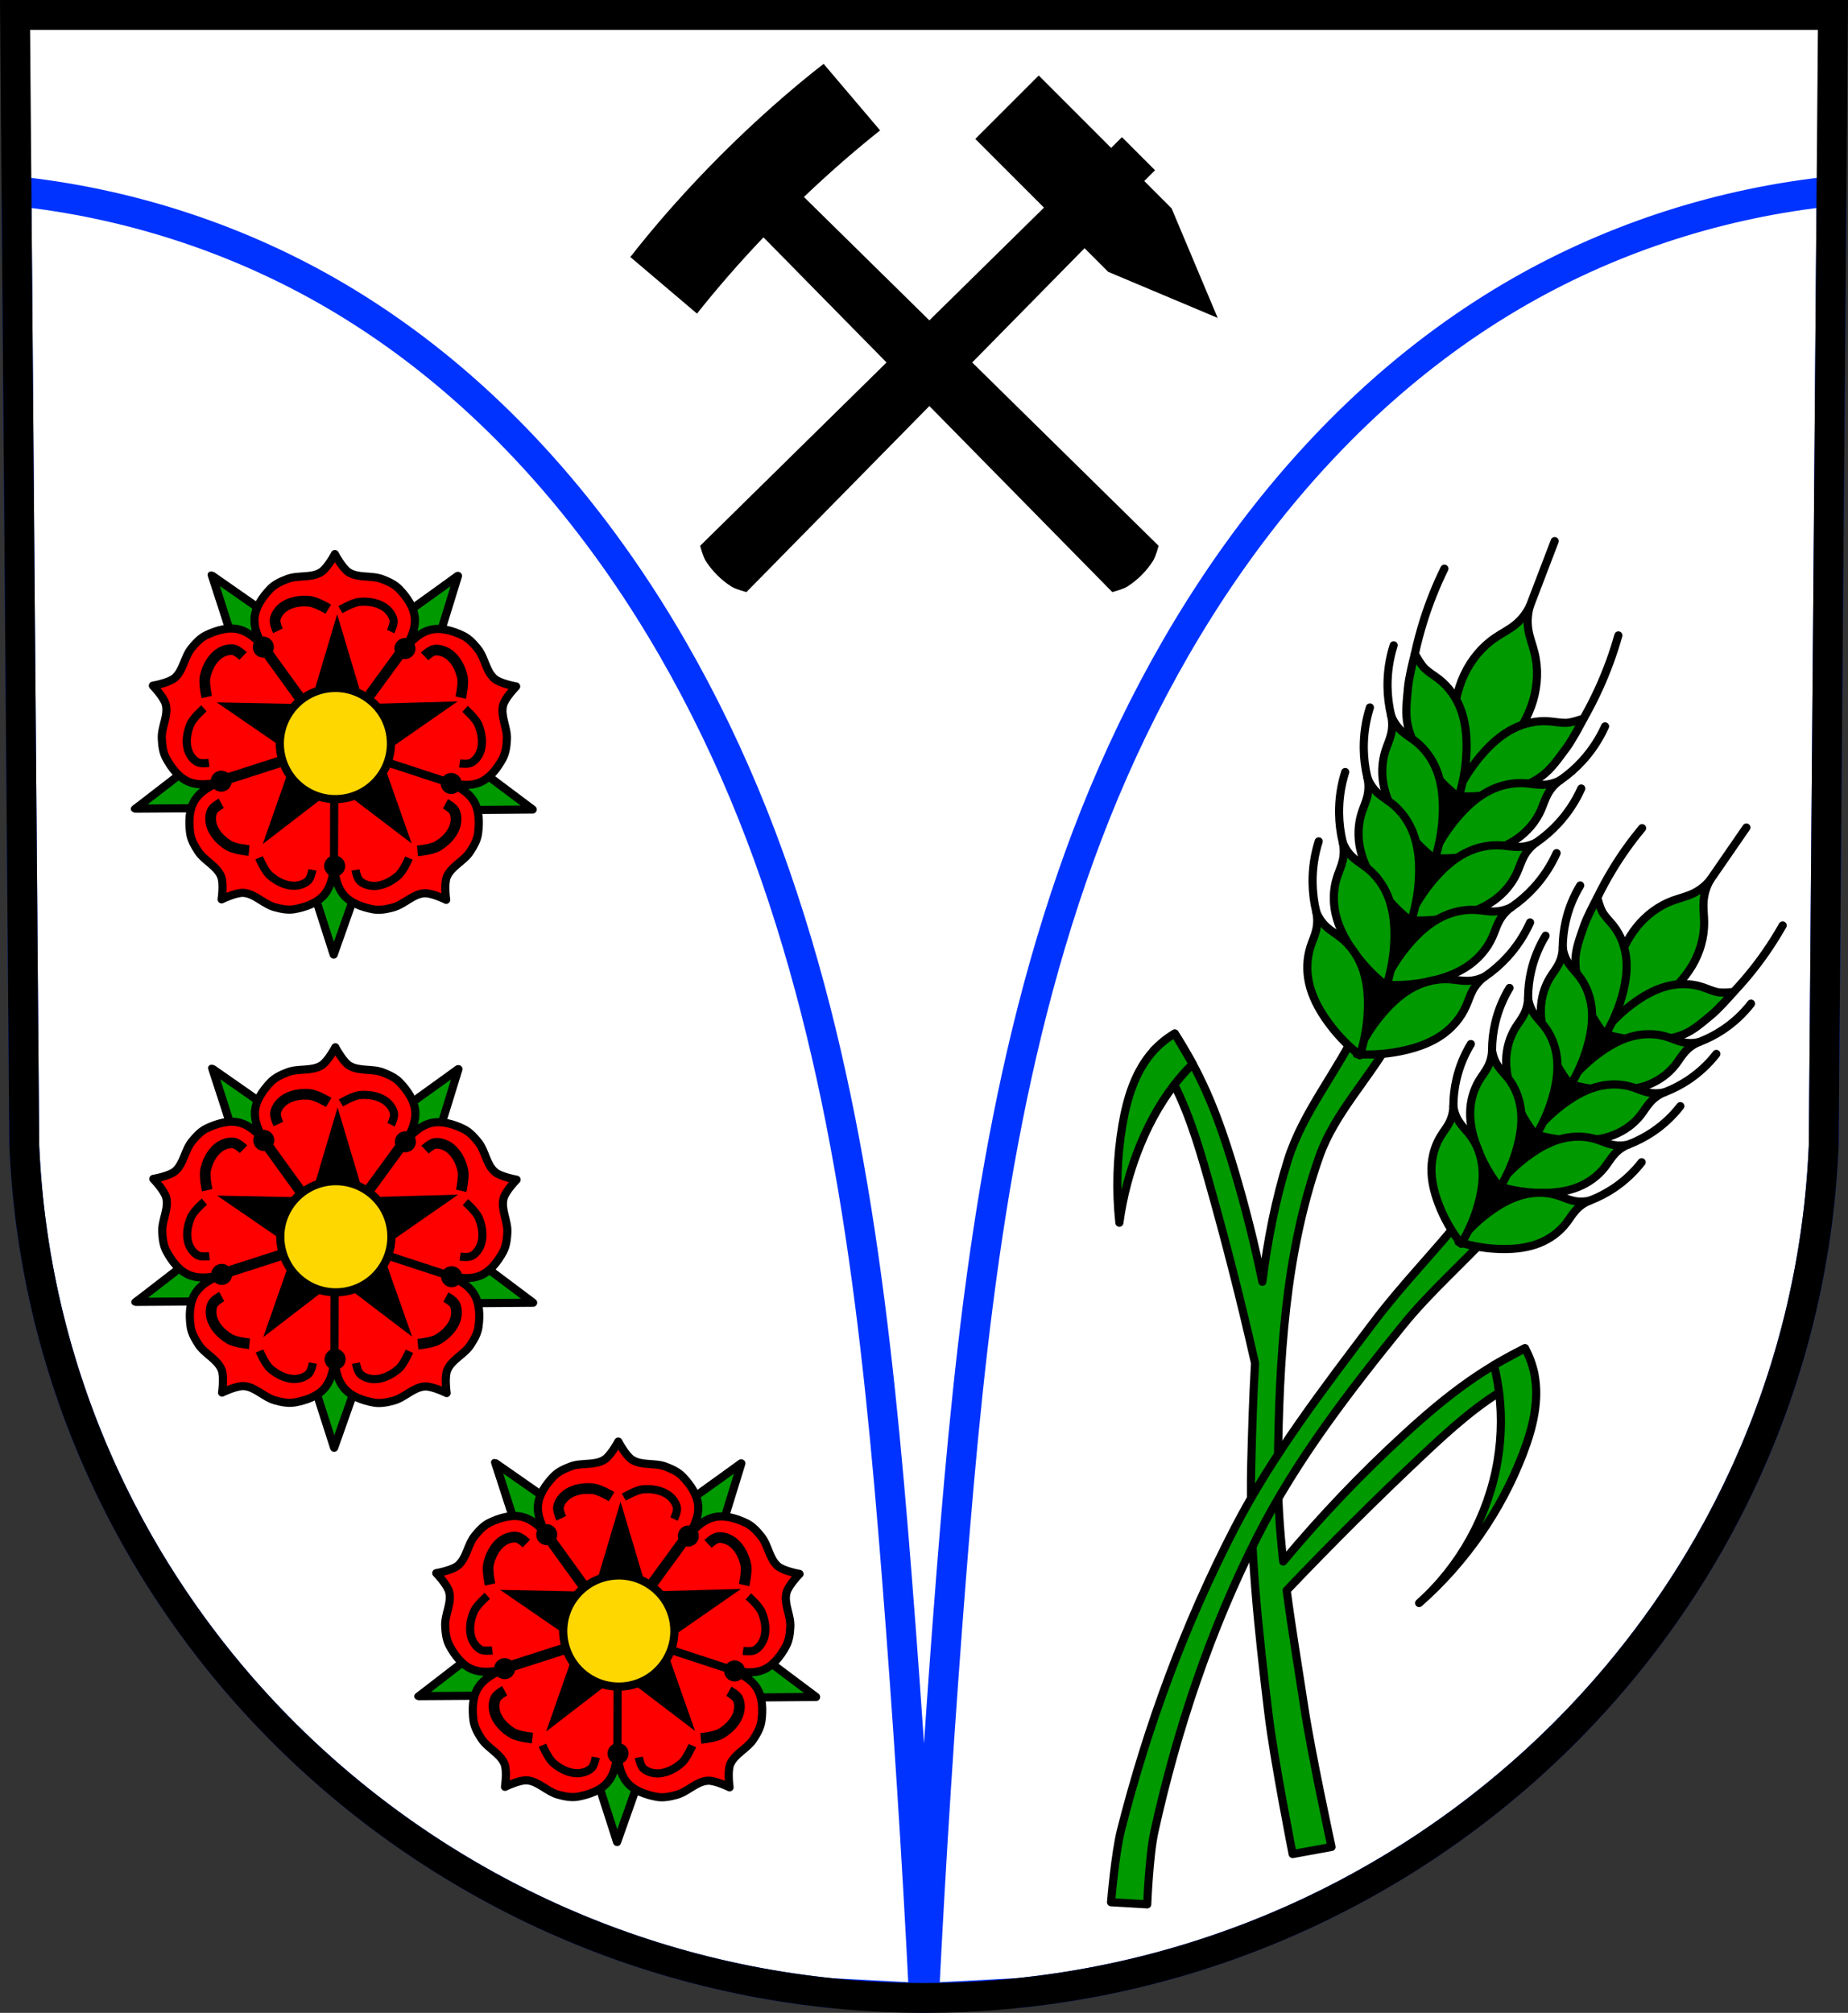 <?xml version="1.0" encoding="UTF-8" standalone="no"?>
<svg
   xmlns:dc="http://purl.org/dc/elements/1.1/"
   xmlns:cc="http://creativecommons.org/ns#"
   xmlns:rdf="http://www.w3.org/1999/02/22-rdf-syntax-ns#"
   xmlns:svg="http://www.w3.org/2000/svg"
   xmlns="http://www.w3.org/2000/svg"
   xmlns:xlink="http://www.w3.org/1999/xlink"
   xmlns:sodipodi="http://sodipodi.sourceforge.net/DTD/sodipodi-0.dtd"
   xmlns:inkscape="http://www.inkscape.org/namespaces/inkscape"
   width="681.065"
   height="741.769"
   viewBox="0 0 681.068 741.764"
   id="svg17780"
   version="1.1"
   inkscape:version="0.91 r13725"
   sodipodi:docname="DEU Katzwinkel COA.svg">
  <rect x="0" y="0" width="681.068" height="741.764" fill="#333333" stroke="none"/>
  <sodipodi:namedview
     pagecolor="#ffffff"
     bordercolor="#666666"
     borderopacity="1"
     objecttolerance="10"
     gridtolerance="10"
     guidetolerance="10"
     inkscape:pageopacity="0"
     inkscape:pageshadow="2"
     inkscape:window-width="1366"
     inkscape:window-height="745"
     id="namedview17955"
     showgrid="false"
     inkscape:zoom="0.72664085"
     inkscape:cx="340.53242"
     inkscape:cy="370.88394"
     inkscape:window-x="-8"
     inkscape:window-y="-8"
     inkscape:window-maximized="1"
     inkscape:current-layer="svg17780"
     fit-margin-top="0"
     fit-margin-left="0"
     fit-margin-right="0"
     fit-margin-bottom="0"
     inkscape:snap-midpoints="true"
     inkscape:snap-smooth-nodes="true"
     inkscape:object-nodes="true"
     inkscape:object-paths="true"
     inkscape:snap-nodes="false"
     inkscape:snap-center="true"
     inkscape:snap-object-midpoints="true" />
  <defs
     id="defs17782">
    <inkscape:path-effect
       effect="spiro"
       id="path-effect18843"
       is_visible="true" />
    <inkscape:path-effect
       effect="spiro"
       id="path-effect18838"
       is_visible="true" />
    <inkscape:path-effect
       effect="spiro"
       id="path-effect19570"
       is_visible="true" />
    <inkscape:path-effect
       effect="spiro"
       id="path-effect19017"
       is_visible="true" />
    <inkscape:path-effect
       effect="spiro"
       id="path-effect18993"
       is_visible="true" />
    <inkscape:path-effect
       effect="spiro"
       id="path-effect18948"
       is_visible="true" />
    <inkscape:path-effect
       effect="spiro"
       id="path-effect18847"
       is_visible="true" />
    <inkscape:path-effect
       effect="spiro"
       id="path-effect18842"
       is_visible="true" />
    <inkscape:path-effect
       effect="spiro"
       id="path-effect18837"
       is_visible="true" />
    <inkscape:path-effect
       effect="spiro"
       id="path-effect18833"
       is_visible="true" />
    <inkscape:path-effect
       effect="spiro"
       id="path-effect17787"
       is_visible="true" />
    <inkscape:path-effect
       effect="spiro"
       id="path-effect17233"
       is_visible="true" />
    <inkscape:path-effect
       effect="spiro"
       id="path-effect17210"
       is_visible="true" />
    <inkscape:path-effect
       effect="spiro"
       id="path-effect6537"
       is_visible="true" />
    <inkscape:path-effect
       effect="spiro"
       id="path-effect6527"
       is_visible="true" />
    <inkscape:path-effect
       effect="spiro"
       id="path-effect6522"
       is_visible="true" />
    <inkscape:path-effect
       effect="spiro"
       id="path-effect6518"
       is_visible="true" />
    <inkscape:path-effect
       effect="spiro"
       id="path-effect6361"
       is_visible="true" />
    <path
       id="0"
       d="m -1459.04,398.1 56.34,-40.92 6.643,20.15 6.651,20.14 -69.63,0.636 z m 116.81,84.09 -21.522,-66.25 21.2,-0.095 21.21,-0.1 -20.883,66.44 z m -50.866,-155.11 -22.14,-66.06 56.34,40.954 -17.1,12.547 -17.1,12.547 z m 97.21,69.975 6.456,-20.21 6.459,-20.2 56.711,40.43 -69.64,-0.015 z m -31.419,-95.21 55.947,-41.463 -21.514,66.25 -17.218,-12.392 -17.218,-12.392"
       inkscape:connector-curvature="0"
       style="fill:#ffd700;fill-rule:evenodd;stroke:#000000;stroke-width:3.898;stroke-linejoin:round" />
    <path
       id="1"
       d="m -1391.72,422.04 c 0,0 -8.199,-0.724 -11.641,-2.732 -4.228,-2.462 -8.169,-6.223 -9.972,-10.778 -1.172,-2.96 -1.396,-6.659 -0.063,-9.547 0.957,-2.083 5.249,-4.442 5.249,-4.442"
       inkscape:connector-curvature="0"
       style="fill:none;stroke:#000000;stroke-width:6.238" />
    <path
       id="2"
       d="m -1298.72,425.55 c 0,0 -3.223,7.574 -6.193,10.232 -3.646,3.26 -8.439,5.846 -13.318,6.148 -3.177,0.199 -6.761,-0.732 -9.1,-2.891 -1.683,-1.554 -2.601,-6.366 -2.601,-6.366"
       inkscape:connector-curvature="0"
       style="fill:none;stroke:#000000;stroke-width:6.238" />
    <path
       id="3"
       d="m -1419.19,338.82 c 0,0 -6.157,5.464 -7.729,9.127 -1.932,4.496 -2.861,9.864 -1.598,14.589 0.82,3.076 2.842,6.175 5.627,7.712 2.01,1.104 6.864,0.444 6.864,0.444"
       inkscape:connector-curvature="0"
       style="fill:none;stroke:#000000;stroke-width:6.238" />
    <path
       id="4"
       d="m -1266.69,338.13 c 0,0 6.207,5.408 7.815,9.06 1.977,4.476 2.952,9.836 1.735,14.573 -0.791,3.083 -2.785,6.204 -5.56,7.762 -1.999,1.123 -6.853,0.507 -6.853,0.507"
       inkscape:connector-curvature="0"
       style="fill:none;stroke:#000000;stroke-width:6.238" />
    <path
       id="5"
       d="m -1346.55,280.63 c 0,0 -7.097,-4.168 -11.07,-4.535 -4.863,-0.452 -10.261,0.323 -14.368,2.988 -2.67,1.73 -4.998,4.609 -5.591,7.74 -0.428,2.252 1.7,6.668 1.7,6.668"
       inkscape:connector-curvature="0"
       style="fill:none;stroke:#000000;stroke-width:6.238" />
    <path
       id="6"
       d="m -1410.35,382.05 71.53,-23.601"
       inkscape:connector-curvature="0"
       style="fill:none;stroke:#000000;stroke-width:6.238" />
    <path
       id="7"
       d="m -1384.9,302.42 45.817,62.47"
       inkscape:connector-curvature="0"
       style="fill:none;stroke:#000000;stroke-width:6.238" />
    <path
       id="8"
       d="m -1342.5,430.89 -0.345,-72.24"
       inkscape:connector-curvature="0"
       style="fill:none;stroke:#000000;stroke-width:6.238" />
    <inkscape:path-effect
       effect="spiro"
       id="path-effect6361-7"
       is_visible="true" />
    <inkscape:path-effect
       effect="spiro"
       id="path-effect6361-3"
       is_visible="true" />
    <inkscape:path-effect
       effect="spiro"
       id="path-effect6361-3-2"
       is_visible="true" />
    <inkscape:path-effect
       effect="spiro"
       id="path-effect6361-7-8"
       is_visible="true" />
    <inkscape:path-effect
       effect="spiro"
       id="path-effect15330-3-2"
       is_visible="true" />
    <inkscape:path-effect
       effect="spiro"
       id="path-effect15330-9"
       is_visible="true" />
    <inkscape:path-effect
       effect="spiro"
       id="path-effect15330"
       is_visible="true" />
    <inkscape:path-effect
       effect="spiro"
       id="path-effect15330-3"
       is_visible="true" />
    <inkscape:path-effect
       effect="spiro"
       id="path-effect17210-1"
       is_visible="true" />
    <inkscape:path-effect
       effect="spiro"
       id="path-effect17233-3"
       is_visible="true" />
    <inkscape:path-effect
       effect="spiro"
       id="path-effect17787-7"
       is_visible="true" />
    <inkscape:path-effect
       effect="spiro"
       id="path-effect17787-7-5"
       is_visible="true" />
    <inkscape:path-effect
       effect="spiro"
       id="path-effect17787-7-6"
       is_visible="true" />
    <inkscape:path-effect
       effect="spiro"
       id="path-effect17787-7-6-1"
       is_visible="true" />
    <inkscape:path-effect
       effect="spiro"
       id="path-effect17787-7-6-9"
       is_visible="true" />
    <inkscape:path-effect
       effect="spiro"
       id="path-effect17787-7-6-19"
       is_visible="true" />
    <inkscape:path-effect
       effect="spiro"
       id="path-effect17787-7-6-1-8"
       is_visible="true" />
    <inkscape:path-effect
       effect="spiro"
       id="path-effect17787-7-6-9-7"
       is_visible="true" />
    <inkscape:path-effect
       effect="spiro"
       id="path-effect17787-7-6-17"
       is_visible="true" />
    <inkscape:path-effect
       effect="spiro"
       id="path-effect17787-7-6-1-7"
       is_visible="true" />
    <inkscape:path-effect
       effect="spiro"
       id="path-effect17787-7-6-9-9"
       is_visible="true" />
    <inkscape:path-effect
       effect="spiro"
       id="path-effect17787-7-6-5"
       is_visible="true" />
    <inkscape:path-effect
       effect="spiro"
       id="path-effect17787-7-6-1-9"
       is_visible="true" />
    <inkscape:path-effect
       effect="spiro"
       id="path-effect17787-7-6-9-72"
       is_visible="true" />
    <inkscape:path-effect
       effect="spiro"
       id="path-effect17787-7-6-19-4"
       is_visible="true" />
    <inkscape:path-effect
       effect="spiro"
       id="path-effect17787-7-6-1-8-5"
       is_visible="true" />
    <inkscape:path-effect
       effect="spiro"
       id="path-effect17787-7-6-9-7-0"
       is_visible="true" />
    <inkscape:path-effect
       effect="spiro"
       id="path-effect17787-7-6-9-72-1"
       is_visible="true" />
    <inkscape:path-effect
       effect="spiro"
       id="path-effect17787-7-6-9-72-6"
       is_visible="true" />
    <inkscape:path-effect
       effect="spiro"
       id="path-effect17787-7-6-9-72-8"
       is_visible="true" />
    <inkscape:path-effect
       effect="spiro"
       id="path-effect17787-7-6-9-72-8-4"
       is_visible="true" />
    <inkscape:path-effect
       effect="spiro"
       id="path-effect17787-7-6-9-72-8-0"
       is_visible="true" />
    <inkscape:path-effect
       effect="spiro"
       id="path-effect18948-5"
       is_visible="true" />
    <inkscape:path-effect
       effect="spiro"
       id="path-effect18993-5"
       is_visible="true" />
    <inkscape:path-effect
       effect="spiro"
       id="path-effect19017-3"
       is_visible="true" />
    <inkscape:path-effect
       effect="spiro"
       id="path-effect19017-3-0"
       is_visible="true" />
    <inkscape:path-effect
       effect="spiro"
       id="path-effect19017-5"
       is_visible="true" />
    <inkscape:path-effect
       effect="spiro"
       id="path-effect19017-3-8"
       is_visible="true" />
    <inkscape:path-effect
       effect="spiro"
       id="path-effect19017-3-0-7"
       is_visible="true" />
    <inkscape:path-effect
       effect="spiro"
       id="path-effect18833-1"
       is_visible="true" />
    <inkscape:path-effect
       effect="spiro"
       id="path-effect18847-0"
       is_visible="true" />
    <inkscape:path-effect
       effect="spiro"
       id="path-effect19017-0"
       is_visible="true" />
    <inkscape:path-effect
       effect="spiro"
       id="path-effect19017-3-3"
       is_visible="true" />
    <inkscape:path-effect
       effect="spiro"
       id="path-effect19017-3-0-8"
       is_visible="true" />
    <inkscape:path-effect
       effect="spiro"
       id="path-effect19017-5-1"
       is_visible="true" />
    <inkscape:path-effect
       effect="spiro"
       id="path-effect19017-3-8-5"
       is_visible="true" />
    <inkscape:path-effect
       effect="spiro"
       id="path-effect19017-3-0-7-3"
       is_visible="true" />
    <inkscape:path-effect
       effect="spiro"
       id="path-effect18833-6"
       is_visible="true" />
    <inkscape:path-effect
       effect="spiro"
       id="path-effect18847-2"
       is_visible="true" />
    <inkscape:path-effect
       effect="spiro"
       id="path-effect19017-7"
       is_visible="true" />
    <inkscape:path-effect
       effect="spiro"
       id="path-effect19017-3-9"
       is_visible="true" />
    <inkscape:path-effect
       effect="spiro"
       id="path-effect19017-3-0-72"
       is_visible="true" />
    <inkscape:path-effect
       effect="spiro"
       id="path-effect19017-5-19"
       is_visible="true" />
    <inkscape:path-effect
       effect="spiro"
       id="path-effect19017-3-8-3"
       is_visible="true" />
    <inkscape:path-effect
       effect="spiro"
       id="path-effect19017-3-0-7-1"
       is_visible="true" />
    <inkscape:path-effect
       effect="spiro"
       id="path-effect19017-7-8"
       is_visible="true" />
    <inkscape:path-effect
       effect="spiro"
       id="path-effect19017-3-9-2"
       is_visible="true" />
    <inkscape:path-effect
       effect="spiro"
       id="path-effect19017-3-0-72-3"
       is_visible="true" />
    <inkscape:path-effect
       effect="spiro"
       id="path-effect19017-5-19-1"
       is_visible="true" />
    <inkscape:path-effect
       effect="spiro"
       id="path-effect19017-3-8-3-8"
       is_visible="true" />
    <inkscape:path-effect
       effect="spiro"
       id="path-effect19017-3-0-7-1-9"
       is_visible="true" />
    <inkscape:path-effect
       effect="spiro"
       id="path-effect18847-0-5"
       is_visible="true" />
    <inkscape:path-effect
       effect="spiro"
       id="path-effect18833-1-7"
       is_visible="true" />
    <inkscape:path-effect
       effect="spiro"
       id="path-effect18843-8"
       is_visible="true" />
    <inkscape:path-effect
       effect="spiro"
       id="path-effect18838-8"
       is_visible="true" />
  </defs>
  <g
     id="g17859"
     transform="translate(795.775,-1.116)" />
  <g
     id="g19061"
     transform="translate(795.775,-1.116)" />
  <path
     style="fill:#ffffff;fill-rule:evenodd;stroke:none;stroke-width:11;stroke-opacity:1"
     inkscape:connector-curvature="0"
     d="m 675.523,5.496 -3.398,416.627 c -7.415,175.251 -153.921,314.048 -331.591,314.146 C 163.024,736.053 16.463,597.206 8.943,422.122 l -3.398,-416.627 334.981,0 z"
     id="path10563-0-6-3"
     sodipodi:nodetypes="ccccccc" />
  <path
     inkscape:connector-curvature="0"
     style="fill:#ffffff;fill-rule:evenodd;stroke:#0033ff;stroke-width:11;stroke-linecap:butt;stroke-linejoin:round;stroke-miterlimit:4;stroke-dasharray:none;stroke-opacity:1"
     d="m 6.074,70.465 2.869,351.658 C 15.976,585.867 144.625,717.903 306.465,734.498 l 34.069,1.771 c -2.608,-52.026 -5.964,-104.016 -10.066,-155.946 -7.082,-89.642 -16.625,-180.183 -47.194,-264.749 C 252.704,231.007 198.838,151.9 120.762,107.289 85.645,87.224 46.288,74.716 6.074,70.465 Z M 340.533,736.269 c 6e-4,0 0.001,0 0,0 l 34.5,-1.795 c 161.775,-16.672 290.163,-148.588 297.091,-312.351 l 2.869,-351.652 c -40.215,4.251 -79.572,16.753 -114.69,36.819 -78.076,44.611 -131.941,123.718 -162.511,208.284 -30.569,84.566 -40.112,175.107 -47.194,264.749 -4.102,51.93 -7.459,103.92 -10.066,155.946 z"
     id="path15010" />
  <path
     style="fill:none;fill-rule:evenodd;stroke:#000000;stroke-width:11;stroke-opacity:1"
     inkscape:connector-curvature="0"
     d="m 675.523,5.496 -3.398,416.627 c -7.415,175.251 -153.921,314.048 -331.591,314.146 C 163.024,736.053 16.463,597.206 8.943,422.122 l -3.398,-416.627 334.981,0 z"
     id="path10563-0-6"
     sodipodi:nodetypes="ccccccc" />
  <path
     style="fill:#000000;fill-rule:evenodd;stroke:none;stroke-width:4;stroke-linecap:butt;stroke-linejoin:round;stroke-miterlimit:4;stroke-dasharray:none;stroke-opacity:1"
     d="m 303.534,23.519 c -12.625,9.849 -25.463,21.243 -37.725,33.485 -12.245,12.25 -23.648,25.08 -33.511,37.704 l 24.576,20.861 c 7.423,-9.374 15.683,-18.852 24.5,-28.114 l 45.353,46.12 -68.692,67.55 c 0,0 0.989,3.916 2.059,5.588 2.391,3.737 5.675,7.02 9.412,9.412 1.672,1.07 5.588,2.059 5.588,2.059 l 67.418,-68.557 67.416,68.557 c 0,0 3.916,-0.989 5.588,-2.059 3.737,-2.391 7.021,-5.675 9.412,-9.412 1.07,-1.672 2.059,-5.589 2.059,-5.589 l -68.691,-67.549 41.406,-42.107 8.7,8.7 40.369,16.986 -16.986,-40.368 -10.074,-10.074 3.971,-3.971 -12.205,-12.205 -3.971,3.971 -26.692,-26.692 -23.382,23.383 25.319,25.319 -42.239,41.537 -46.24,-45.47 c 9.248,-8.822 18.717,-17.093 28.088,-24.532 l -20.825,-24.532 z"
     id="path13611"
     inkscape:connector-curvature="0" />
  <g
     id="g17225"
     transform="matrix(1.405,0,0,1.405,-77.291,26.532)">
    <g
       inkscape:transform-center-y="50.784356"
       inkscape:transform-center-x="-0.76397669"
       id="g17469-9"
       transform="matrix(0.81,0.586,-0.586,0.81,-1772.374,-1590.676)">
      <use
         y="0"
         x="0"
         id="use17799-4"
         transform="matrix(0.449,0,0,-0.449,3190.802,470.899)"
         height="741.77"
         width="701.33"
         xlink:href="#0"
         style="stroke-width:6.683;stroke-miterlimit:4;stroke-dasharray:none" />
      <path
         style="fill:#009900;fill-opacity:1;stroke:#000000;stroke-width:2.135;stroke-linejoin:round;stroke-miterlimit:4;stroke-dasharray:none"
         inkscape:connector-curvature="0"
         id="path17805-5"
         d="m 2620.188,353.983 -20.017,-14.682 13.181,-8.508 z" />
      <path
         style="fill:#009900;fill-opacity:1;stroke:#000000;stroke-width:2.135;stroke-linejoin:round;stroke-miterlimit:4;stroke-dasharray:none"
         inkscape:connector-curvature="0"
         id="path17807-0"
         d="m 2555.631,353.439 20.017,-14.682 -13.181,-8.508 z" />
      <path
         style="fill:#009900;fill-opacity:1;stroke:#000000;stroke-width:2.135;stroke-linejoin:round;stroke-miterlimit:4;stroke-dasharray:none"
         inkscape:connector-curvature="0"
         id="path17809-3"
         d="m 2640.178,292.546 -19.993,14.715 -4.17,-15.128 z" />
      <path
         style="fill:#009900;fill-opacity:1;stroke:#000000;stroke-width:2.135;stroke-linejoin:round;stroke-miterlimit:4;stroke-dasharray:none"
         inkscape:connector-curvature="0"
         id="path17811-0"
         d="m 2536.139,292.147 19.993,14.715 4.17,-15.128 z" />
      <path
         style="fill:#009900;fill-opacity:1;stroke:#000000;stroke-width:2.135;stroke-linejoin:round;stroke-miterlimit:4;stroke-dasharray:none"
         inkscape:connector-curvature="0"
         id="path17813-7"
         d="m 2588.379,254.386 -7.891,23.544 15.67,-0.653 z" />
      <path
         d="m 2558.861,268.669 c 0,0 0.582,4.153 -0.175,6.007 -1.133,2.768 -4.453,4.086 -6.1,6.584 -0.955,1.448 -1.875,3.034 -2.115,4.753 -0.409,2.931 -0.364,6.304 1.246,8.789 1.391,2.144 3.68,3.439 6.092,4.552 -2.6,-0.543 -5.209,-0.864 -7.604,0.03 -2.771,1.034 -4.815,3.721 -6.229,6.318 -0.827,1.523 -1.033,3.346 -1.129,5.078 -0.163,2.987 1.722,6.026 0.984,8.922 -0.493,1.942 -3.433,4.934 -3.433,4.934 0,0 4.126,0.73 5.655,2.023 2.283,1.933 2.501,5.499 4.37,7.837 1.081,1.356 2.304,2.721 3.862,3.481 2.659,1.296 5.88,2.293 8.737,1.527 2.467,-0.664 4.407,-2.441 6.208,-4.395 -1.321,2.307 -2.433,4.691 -2.324,7.247 0.125,2.956 2.045,5.732 4.075,7.882 1.191,1.26 2.861,2.017 4.479,2.641 2.791,1.079 6.257,0.221 8.784,1.819 1.693,1.07 3.627,4.791 3.627,4.791 0,0 1.971,-3.701 3.672,-4.757 2.544,-1.576 6,-0.686 8.802,-1.738 1.623,-0.61 3.299,-1.352 4.502,-2.601 2.054,-2.13 4,-4.888 4.155,-7.845 0.134,-2.569 -0.971,-4.98 -2.279,-7.311 1.794,1.983 3.723,3.795 6.204,4.485 2.848,0.792 6.081,-0.179 8.749,-1.449 1.565,-0.745 2.802,-2.1 3.893,-3.446 1.886,-2.322 2.143,-5.882 4.442,-7.8 1.54,-1.281 5.672,-1.972 5.672,-1.972 0,0 -2.913,-3.017 -3.388,-4.96 -0.71,-2.906 1.203,-5.926 1.068,-8.913 -0.078,-1.732 -0.265,-3.557 -1.081,-5.089 -1.39,-2.61 -3.41,-5.315 -6.171,-6.372 -2.385,-0.917 -4.998,-0.617 -7.603,-0.098 2.423,-1.091 4.723,-2.365 6.135,-4.495 1.634,-2.465 1.711,-5.842 1.33,-8.775 -0.223,-1.72 -1.131,-3.318 -2.069,-4.771 -1.624,-2.511 -4.93,-3.857 -6.037,-6.635 -0.741,-1.861 -0.12,-6.01 -0.12,-6.01 0,0 -3.768,1.839 -5.768,1.69 -2.981,-0.221 -5.258,-2.975 -8.142,-3.769 -1.668,-0.461 -3.463,-0.845 -5.17,-0.543 -2.913,0.517 -6.105,1.604 -7.967,3.905 -1.607,1.988 -2.131,4.569 -2.444,7.207 -0.288,-2.641 -0.788,-5.227 -2.375,-7.225 -1.838,-2.318 -5.019,-3.434 -7.929,-3.974 -1.702,-0.317 -3.498,0.051 -5.175,0.498 -2.888,0.769 -5.191,3.501 -8.175,3.697 -1.997,0.13 -5.745,-1.743 -5.745,-1.743 z"
         id="path17815-7"
         inkscape:connector-curvature="0"
         style="fill:#ff0000;fill-opacity:1;fill-rule:evenodd;stroke:#000000;stroke-width:2.135;stroke-linecap:round;stroke-linejoin:round;stroke-miterlimit:4;stroke-dasharray:none" />
      <use
         y="0"
         x="0"
         id="use17817-8"
         transform="matrix(0.449,0,0,-0.449,3190.802,470.899)"
         height="741.77"
         width="701.33"
         xlink:href="#1"
         style="stroke-width:6.683;stroke-miterlimit:4;stroke-dasharray:none" />
      <path
         style="fill:none;stroke:#000000;stroke-width:2.135;stroke-miterlimit:4;stroke-dasharray:none"
         inkscape:connector-curvature="0"
         id="path17819-8"
         d="m 2568.586,279.646 c 0,0 1.478,-3.389 2.822,-4.569 1.65,-1.449 3.811,-2.592 6.004,-2.712 1.426,-0.077 3.03,0.356 4.071,1.335 0.749,0.705 1.14,2.87 1.14,2.87" />
      <use
         y="0"
         x="0"
         id="use17821-8"
         transform="matrix(0.449,0,0,-0.449,3190.802,470.899)"
         height="741.77"
         width="701.33"
         xlink:href="#2"
         style="stroke-width:6.683;stroke-miterlimit:4;stroke-dasharray:none" />
      <path
         style="fill:none;stroke:#000000;stroke-width:2.135;stroke-miterlimit:4;stroke-dasharray:none"
         inkscape:connector-curvature="0"
         id="path17823-1"
         d="m 2610.319,281.577 c 0,0 3.677,0.359 5.215,1.274 1.886,1.122 3.64,2.825 4.43,4.877 0.514,1.334 0.598,2.994 -0.011,4.287 -0.44,0.931 -2.375,1.972 -2.375,1.972" />
      <use
         y="0"
         x="0"
         id="use17825-0"
         transform="matrix(0.449,0,0,-0.449,3190.802,470.899)"
         height="741.77"
         width="701.33"
         xlink:href="#3"
         style="stroke-width:6.683;stroke-miterlimit:4;stroke-dasharray:none" />
      <path
         style="fill:none;stroke:#000000;stroke-width:2.135;stroke-miterlimit:4;stroke-dasharray:none"
         inkscape:connector-curvature="0"
         id="path17827-4"
         d="m 2554.743,321.61 c 0,0 -0.827,3.606 -0.449,5.351 0.464,2.147 1.521,4.352 3.213,5.753 1.101,0.911 2.648,1.519 4.066,1.352 1.022,-0.12 2.623,-1.625 2.623,-1.625" />
      <use
         y="0"
         x="0"
         id="use17829-5"
         transform="matrix(0.449,0,0,-0.449,3190.802,470.899)"
         height="741.77"
         width="701.33"
         xlink:href="#4"
         style="stroke-width:6.683;stroke-miterlimit:4;stroke-dasharray:none" />
      <path
         style="fill:none;stroke:#000000;stroke-width:2.135;stroke-miterlimit:4;stroke-dasharray:none"
         inkscape:connector-curvature="0"
         id="path17831-9"
         d="m 2621.353,321.906 c 0,0 0.794,3.61 0.401,5.355 -0.484,2.143 -1.561,4.337 -3.267,5.724 -1.109,0.903 -2.661,1.495 -4.08,1.316 -1.02,-0.129 -2.608,-1.651 -2.608,-1.651" />
      <use
         y="0"
         x="0"
         id="use17833-8"
         transform="matrix(0.449,0,0,-0.449,3190.802,470.899)"
         height="741.77"
         width="701.33"
         xlink:href="#5"
         style="stroke-width:6.683;stroke-miterlimit:4;stroke-dasharray:none" />
      <path
         style="fill:none;stroke:#000000;stroke-width:2.135;stroke-miterlimit:4;stroke-dasharray:none"
         inkscape:connector-curvature="0"
         id="path17835-6"
         d="m 2589.428,344.894 c 0,0 3.169,1.902 4.945,2.083 2.183,0.222 4.607,-0.103 6.46,-1.281 1.205,-0.766 2.262,-2.051 2.543,-3.452 0.202,-1.01 -0.734,-2.998 -0.734,-2.998" />
      <use
         y="0"
         x="0"
         id="use17837-8"
         transform="matrix(0.449,0,0,-0.449,3190.802,470.899)"
         height="741.77"
         width="701.33"
         xlink:href="#6"
         style="stroke-width:6.683;stroke-miterlimit:4;stroke-dasharray:none" />
      <path
         style="fill:none;stroke:#000000;stroke-width:2.135;stroke-miterlimit:4;stroke-dasharray:none"
         inkscape:connector-curvature="0"
         id="path17839-8"
         d="m 2606.723,335.238 -20.34,-28.29" />
      <use
         y="0"
         x="0"
         id="use17841-9"
         transform="matrix(0.449,0,0,-0.449,3190.802,470.899)"
         height="741.77"
         width="701.33"
         xlink:href="#7"
         style="stroke-width:6.683;stroke-miterlimit:4;stroke-dasharray:none" />
      <path
         style="fill:none;stroke:#000000;stroke-width:2.135;stroke-miterlimit:4;stroke-dasharray:none"
         inkscape:connector-curvature="0"
         id="path17843-8"
         d="m 2618.501,299.622 -32.558,10.426" />
      <use
         y="0"
         x="0"
         id="use17845-7"
         transform="matrix(0.449,0,0,-0.449,3190.802,470.899)"
         height="741.77"
         width="701.33"
         xlink:href="#8"
         style="stroke-width:6.683;stroke-miterlimit:4;stroke-dasharray:none" />
      <path
         d="m 2588.107,333.003 -5.068,-17.041 -17.711,0.428 14.575,-10.104 -5.88,-16.775 14.078,10.796 14.078,-10.796 -5.88,16.775 14.575,10.104 -17.711,-0.428 z"
         id="path17849-8"
         inkscape:connector-curvature="0"
         style="stroke:#000000;stroke-width:2.135;stroke-linejoin:round;stroke-miterlimit:4;stroke-dasharray:none" />
      <ellipse
         ry="7.342"
         rx="7.357"
         cy="1756.699"
         cx="1915.309"
         transform="matrix(0.813,-0.582,0.586,0.81,0,0)"
         id="ellipse17851-8"
         style="fill:#0033ff;stroke:#000000;stroke-width:2.135;stroke-linecap:round;stroke-miterlimit:4;stroke-dasharray:none" />
      <ellipse
         style="stroke-width:3;stroke-miterlimit:4;stroke-dasharray:none"
         cx="2588.276"
         cy="-277.981"
         rx="2.763"
         ry="2.764"
         id="ellipse17855-7"
         transform="scale(1,-1)" />
      <ellipse
         style="stroke-width:3;stroke-miterlimit:4;stroke-dasharray:none"
         cx="2557.958"
         cy="-299.471"
         rx="2.763"
         ry="2.764"
         id="ellipse17857-5"
         transform="scale(1,-1)" />
      <ellipse
         style="stroke-width:3;stroke-miterlimit:4;stroke-dasharray:none"
         cx="2569.623"
         cy="-334.423"
         rx="2.763"
         ry="2.764"
         id="ellipse17859-3"
         transform="scale(1,-1)" />
      <ellipse
         style="stroke-width:3;stroke-miterlimit:4;stroke-dasharray:none"
         cx="2606.781"
         cy="-335.025"
         rx="2.763"
         ry="2.764"
         id="ellipse17861-5"
         transform="scale(1,-1)" />
      <ellipse
         style="stroke-width:3;stroke-miterlimit:4;stroke-dasharray:none"
         cx="2618.863"
         cy="-299.547"
         rx="2.763"
         ry="2.764"
         id="ellipse17863-2"
         transform="scale(1,-1)" />
      <ellipse
         transform="matrix(0.813,-0.582,0.586,0.81,0,0)"
         cx="1915.481"
         cy="1756.871"
         rx="11.426"
         ry="11.404"
         id="ellipse17867-6"
         style="fill:#ffd700;stroke:#000000;stroke-width:2.135;stroke-linecap:round;stroke-miterlimit:4;stroke-dasharray:none" />
      <path
         d="m 2588.109,341.398 -7.024,-23.619 -24.546,0.593 20.2,-14.005 -8.149,-23.251 19.511,14.964 19.511,-14.964 -8.149,23.251 20.2,14.005 -24.546,-0.593 z"
         id="path17849-9-0"
         inkscape:connector-curvature="0"
         style="stroke:none;stroke-width:3;stroke-linejoin:round;stroke-miterlimit:4;stroke-dasharray:none" />
      <ellipse
         style="opacity:1;fill:#ffd700;fill-opacity:1;fill-rule:nonzero;stroke:#000000;stroke-width:2.135;stroke-linecap:round;stroke-linejoin:round;stroke-miterlimit:4;stroke-dasharray:none;stroke-dashoffset:0;stroke-opacity:1"
         id="path6442-5-6"
         cx="2588.101"
         cy="-308.868"
         transform="scale(1,-1)"
         rx="14.573"
         ry="14.581" />
    </g>
  </g>
  <g
     id="g17225-8"
     transform="matrix(1.405,0,0,1.405,-77.126,208.292)">
    <g
       inkscape:transform-center-y="50.784356"
       inkscape:transform-center-x="-0.76397669"
       id="g17469-9-1"
       transform="matrix(0.81,0.586,-0.586,0.81,-1772.374,-1590.676)">
      <use
         y="0"
         x="0"
         id="use17799-4-3"
         transform="matrix(0.449,0,0,-0.449,3190.802,470.899)"
         height="741.77"
         width="701.33"
         xlink:href="#0"
         style="stroke-width:6.683;stroke-miterlimit:4;stroke-dasharray:none" />
      <path
         style="fill:#009900;fill-opacity:1;stroke:#000000;stroke-width:2.135;stroke-linejoin:round;stroke-miterlimit:4;stroke-dasharray:none"
         inkscape:connector-curvature="0"
         id="path17805-5-2"
         d="m 2620.188,353.983 -20.017,-14.682 13.181,-8.508 z" />
      <path
         style="fill:#009900;fill-opacity:1;stroke:#000000;stroke-width:2.135;stroke-linejoin:round;stroke-miterlimit:4;stroke-dasharray:none"
         inkscape:connector-curvature="0"
         id="path17807-0-0"
         d="m 2555.631,353.439 20.017,-14.682 -13.181,-8.508 z" />
      <path
         style="fill:#009900;fill-opacity:1;stroke:#000000;stroke-width:2.135;stroke-linejoin:round;stroke-miterlimit:4;stroke-dasharray:none"
         inkscape:connector-curvature="0"
         id="path17809-3-7"
         d="m 2640.178,292.546 -19.993,14.715 -4.17,-15.128 z" />
      <path
         style="fill:#009900;fill-opacity:1;stroke:#000000;stroke-width:2.135;stroke-linejoin:round;stroke-miterlimit:4;stroke-dasharray:none"
         inkscape:connector-curvature="0"
         id="path17811-0-8"
         d="m 2536.139,292.147 19.993,14.715 4.17,-15.128 z" />
      <path
         style="fill:#009900;fill-opacity:1;stroke:#000000;stroke-width:2.135;stroke-linejoin:round;stroke-miterlimit:4;stroke-dasharray:none"
         inkscape:connector-curvature="0"
         id="path17813-7-8"
         d="m 2588.379,254.386 -7.891,23.544 15.67,-0.653 z" />
      <path
         d="m 2558.861,268.669 c 0,0 0.582,4.153 -0.175,6.007 -1.133,2.768 -4.453,4.086 -6.1,6.584 -0.955,1.448 -1.875,3.034 -2.115,4.753 -0.409,2.931 -0.364,6.304 1.246,8.789 1.391,2.144 3.68,3.439 6.092,4.552 -2.6,-0.543 -5.209,-0.864 -7.604,0.03 -2.771,1.034 -4.815,3.721 -6.229,6.318 -0.827,1.523 -1.033,3.346 -1.129,5.078 -0.163,2.987 1.722,6.026 0.984,8.922 -0.493,1.942 -3.433,4.934 -3.433,4.934 0,0 4.126,0.73 5.655,2.023 2.283,1.933 2.501,5.499 4.37,7.837 1.081,1.356 2.304,2.721 3.862,3.481 2.659,1.296 5.88,2.293 8.737,1.527 2.467,-0.664 4.407,-2.441 6.208,-4.395 -1.321,2.307 -2.433,4.691 -2.324,7.247 0.125,2.956 2.045,5.732 4.075,7.882 1.191,1.26 2.861,2.017 4.479,2.641 2.791,1.079 6.257,0.221 8.784,1.819 1.693,1.07 3.627,4.791 3.627,4.791 0,0 1.971,-3.701 3.672,-4.757 2.544,-1.576 6,-0.686 8.802,-1.738 1.623,-0.61 3.299,-1.352 4.502,-2.601 2.054,-2.13 4,-4.888 4.155,-7.845 0.134,-2.569 -0.971,-4.98 -2.279,-7.311 1.794,1.983 3.723,3.795 6.204,4.485 2.848,0.792 6.081,-0.179 8.749,-1.449 1.565,-0.745 2.802,-2.1 3.893,-3.446 1.886,-2.322 2.143,-5.882 4.442,-7.8 1.54,-1.281 5.672,-1.972 5.672,-1.972 0,0 -2.913,-3.017 -3.388,-4.96 -0.71,-2.906 1.203,-5.926 1.068,-8.913 -0.078,-1.732 -0.265,-3.557 -1.081,-5.089 -1.39,-2.61 -3.41,-5.315 -6.171,-6.372 -2.385,-0.917 -4.998,-0.617 -7.603,-0.098 2.423,-1.091 4.723,-2.365 6.135,-4.495 1.634,-2.465 1.711,-5.842 1.33,-8.775 -0.223,-1.72 -1.131,-3.318 -2.069,-4.771 -1.624,-2.511 -4.93,-3.857 -6.037,-6.635 -0.741,-1.861 -0.12,-6.01 -0.12,-6.01 0,0 -3.768,1.839 -5.768,1.69 -2.981,-0.221 -5.258,-2.975 -8.142,-3.769 -1.668,-0.461 -3.463,-0.845 -5.17,-0.543 -2.913,0.517 -6.105,1.604 -7.967,3.905 -1.607,1.988 -2.131,4.569 -2.444,7.207 -0.288,-2.641 -0.788,-5.227 -2.375,-7.225 -1.838,-2.318 -5.019,-3.434 -7.929,-3.974 -1.702,-0.317 -3.498,0.051 -5.175,0.498 -2.888,0.769 -5.191,3.501 -8.175,3.697 -1.997,0.13 -5.745,-1.743 -5.745,-1.743 z"
         id="path17815-7-8"
         inkscape:connector-curvature="0"
         style="fill:#ff0000;fill-opacity:1;fill-rule:evenodd;stroke:#000000;stroke-width:2.135;stroke-linecap:round;stroke-linejoin:round;stroke-miterlimit:4;stroke-dasharray:none" />
      <use
         y="0"
         x="0"
         id="use17817-8-9"
         transform="matrix(0.449,0,0,-0.449,3190.802,470.899)"
         height="741.77"
         width="701.33"
         xlink:href="#1"
         style="stroke-width:6.683;stroke-miterlimit:4;stroke-dasharray:none" />
      <path
         style="fill:none;stroke:#000000;stroke-width:2.135;stroke-miterlimit:4;stroke-dasharray:none"
         inkscape:connector-curvature="0"
         id="path17819-8-3"
         d="m 2568.586,279.646 c 0,0 1.478,-3.389 2.822,-4.569 1.65,-1.449 3.811,-2.592 6.004,-2.712 1.426,-0.077 3.03,0.356 4.071,1.335 0.749,0.705 1.14,2.87 1.14,2.87" />
      <use
         y="0"
         x="0"
         id="use17821-8-8"
         transform="matrix(0.449,0,0,-0.449,3190.802,470.899)"
         height="741.77"
         width="701.33"
         xlink:href="#2"
         style="stroke-width:6.683;stroke-miterlimit:4;stroke-dasharray:none" />
      <path
         style="fill:none;stroke:#000000;stroke-width:2.135;stroke-miterlimit:4;stroke-dasharray:none"
         inkscape:connector-curvature="0"
         id="path17823-1-7"
         d="m 2610.319,281.577 c 0,0 3.677,0.359 5.215,1.274 1.886,1.122 3.64,2.825 4.43,4.877 0.514,1.334 0.598,2.994 -0.011,4.287 -0.44,0.931 -2.375,1.972 -2.375,1.972" />
      <use
         y="0"
         x="0"
         id="use17825-0-7"
         transform="matrix(0.449,0,0,-0.449,3190.802,470.899)"
         height="741.77"
         width="701.33"
         xlink:href="#3"
         style="stroke-width:6.683;stroke-miterlimit:4;stroke-dasharray:none" />
      <path
         style="fill:none;stroke:#000000;stroke-width:2.135;stroke-miterlimit:4;stroke-dasharray:none"
         inkscape:connector-curvature="0"
         id="path17827-4-2"
         d="m 2554.743,321.61 c 0,0 -0.827,3.606 -0.449,5.351 0.464,2.147 1.521,4.352 3.213,5.753 1.101,0.911 2.648,1.519 4.066,1.352 1.022,-0.12 2.623,-1.625 2.623,-1.625" />
      <use
         y="0"
         x="0"
         id="use17829-5-2"
         transform="matrix(0.449,0,0,-0.449,3190.802,470.899)"
         height="741.77"
         width="701.33"
         xlink:href="#4"
         style="stroke-width:6.683;stroke-miterlimit:4;stroke-dasharray:none" />
      <path
         style="fill:none;stroke:#000000;stroke-width:2.135;stroke-miterlimit:4;stroke-dasharray:none"
         inkscape:connector-curvature="0"
         id="path17831-9-5"
         d="m 2621.353,321.906 c 0,0 0.794,3.61 0.401,5.355 -0.484,2.143 -1.561,4.337 -3.267,5.724 -1.109,0.903 -2.661,1.495 -4.08,1.316 -1.02,-0.129 -2.608,-1.651 -2.608,-1.651" />
      <use
         y="0"
         x="0"
         id="use17833-8-7"
         transform="matrix(0.449,0,0,-0.449,3190.802,470.899)"
         height="741.77"
         width="701.33"
         xlink:href="#5"
         style="stroke-width:6.683;stroke-miterlimit:4;stroke-dasharray:none" />
      <path
         style="fill:none;stroke:#000000;stroke-width:2.135;stroke-miterlimit:4;stroke-dasharray:none"
         inkscape:connector-curvature="0"
         id="path17835-6-1"
         d="m 2589.428,344.894 c 0,0 3.169,1.902 4.945,2.083 2.183,0.222 4.607,-0.103 6.46,-1.281 1.205,-0.766 2.262,-2.051 2.543,-3.452 0.202,-1.01 -0.734,-2.998 -0.734,-2.998" />
      <use
         y="0"
         x="0"
         id="use17837-8-2"
         transform="matrix(0.449,0,0,-0.449,3190.802,470.899)"
         height="741.77"
         width="701.33"
         xlink:href="#6"
         style="stroke-width:6.683;stroke-miterlimit:4;stroke-dasharray:none" />
      <path
         style="fill:none;stroke:#000000;stroke-width:2.135;stroke-miterlimit:4;stroke-dasharray:none"
         inkscape:connector-curvature="0"
         id="path17839-8-3"
         d="m 2606.723,335.238 -20.34,-28.29" />
      <use
         y="0"
         x="0"
         id="use17841-9-5"
         transform="matrix(0.449,0,0,-0.449,3190.802,470.899)"
         height="741.77"
         width="701.33"
         xlink:href="#7"
         style="stroke-width:6.683;stroke-miterlimit:4;stroke-dasharray:none" />
      <path
         style="fill:none;stroke:#000000;stroke-width:2.135;stroke-miterlimit:4;stroke-dasharray:none"
         inkscape:connector-curvature="0"
         id="path17843-8-1"
         d="m 2618.501,299.622 -32.558,10.426" />
      <use
         y="0"
         x="0"
         id="use17845-7-8"
         transform="matrix(0.449,0,0,-0.449,3190.802,470.899)"
         height="741.77"
         width="701.33"
         xlink:href="#8"
         style="stroke-width:6.683;stroke-miterlimit:4;stroke-dasharray:none" />
      <path
         d="m 2588.107,333.003 -5.068,-17.041 -17.711,0.428 14.575,-10.104 -5.88,-16.775 14.078,10.796 14.078,-10.796 -5.88,16.775 14.575,10.104 -17.711,-0.428 z"
         id="path17849-8-9"
         inkscape:connector-curvature="0"
         style="stroke:#000000;stroke-width:2.135;stroke-linejoin:round;stroke-miterlimit:4;stroke-dasharray:none" />
      <ellipse
         ry="7.342"
         rx="7.357"
         cy="1756.699"
         cx="1915.309"
         transform="matrix(0.813,-0.582,0.586,0.81,0,0)"
         id="ellipse17851-8-0"
         style="fill:#0033ff;stroke:#000000;stroke-width:2.135;stroke-linecap:round;stroke-miterlimit:4;stroke-dasharray:none" />
      <ellipse
         style="stroke-width:3;stroke-miterlimit:4;stroke-dasharray:none"
         cx="2588.276"
         cy="-277.981"
         rx="2.763"
         ry="2.764"
         id="ellipse17855-7-5"
         transform="scale(1,-1)" />
      <ellipse
         style="stroke-width:3;stroke-miterlimit:4;stroke-dasharray:none"
         cx="2557.958"
         cy="-299.471"
         rx="2.763"
         ry="2.764"
         id="ellipse17857-5-2"
         transform="scale(1,-1)" />
      <ellipse
         style="stroke-width:3;stroke-miterlimit:4;stroke-dasharray:none"
         cx="2569.623"
         cy="-334.423"
         rx="2.763"
         ry="2.764"
         id="ellipse17859-3-2"
         transform="scale(1,-1)" />
      <ellipse
         style="stroke-width:3;stroke-miterlimit:4;stroke-dasharray:none"
         cx="2606.781"
         cy="-335.025"
         rx="2.763"
         ry="2.764"
         id="ellipse17861-5-1"
         transform="scale(1,-1)" />
      <ellipse
         style="stroke-width:3;stroke-miterlimit:4;stroke-dasharray:none"
         cx="2618.863"
         cy="-299.547"
         rx="2.763"
         ry="2.764"
         id="ellipse17863-2-1"
         transform="scale(1,-1)" />
      <ellipse
         transform="matrix(0.813,-0.582,0.586,0.81,0,0)"
         cx="1915.481"
         cy="1756.871"
         rx="11.426"
         ry="11.404"
         id="ellipse17867-6-6"
         style="fill:#ffd700;stroke:#000000;stroke-width:2.135;stroke-linecap:round;stroke-miterlimit:4;stroke-dasharray:none" />
      <path
         d="m 2588.109,341.398 -7.024,-23.619 -24.546,0.593 20.2,-14.005 -8.149,-23.251 19.511,14.964 19.511,-14.964 -8.149,23.251 20.2,14.005 -24.546,-0.593 z"
         id="path17849-9-0-2"
         inkscape:connector-curvature="0"
         style="stroke:none;stroke-width:3;stroke-linejoin:round;stroke-miterlimit:4;stroke-dasharray:none" />
      <ellipse
         style="opacity:1;fill:#ffd700;fill-opacity:1;fill-rule:nonzero;stroke:#000000;stroke-width:2.135;stroke-linecap:round;stroke-linejoin:round;stroke-miterlimit:4;stroke-dasharray:none;stroke-dashoffset:0;stroke-opacity:1"
         id="path6442-5-6-3"
         cx="2588.101"
         cy="-308.868"
         transform="scale(1,-1)"
         rx="14.573"
         ry="14.581" />
    </g>
  </g>
  <g
     id="g17225-4"
     transform="matrix(1.405,0,0,1.405,27.149,353.579)">
    <g
       inkscape:transform-center-y="50.784356"
       inkscape:transform-center-x="-0.76397669"
       id="g17469-9-9"
       transform="matrix(0.81,0.586,-0.586,0.81,-1772.374,-1590.676)">
      <use
         y="0"
         x="0"
         id="use17799-4-4"
         transform="matrix(0.449,0,0,-0.449,3190.802,470.899)"
         height="741.77"
         width="701.33"
         xlink:href="#0"
         style="stroke-width:6.683;stroke-miterlimit:4;stroke-dasharray:none" />
      <path
         style="fill:#009900;fill-opacity:1;stroke:#000000;stroke-width:2.135;stroke-linejoin:round;stroke-miterlimit:4;stroke-dasharray:none"
         inkscape:connector-curvature="0"
         id="path17805-5-4"
         d="m 2620.188,353.983 -20.017,-14.682 13.181,-8.508 z" />
      <path
         style="fill:#009900;fill-opacity:1;stroke:#000000;stroke-width:2.135;stroke-linejoin:round;stroke-miterlimit:4;stroke-dasharray:none"
         inkscape:connector-curvature="0"
         id="path17807-0-2"
         d="m 2555.631,353.439 20.017,-14.682 -13.181,-8.508 z" />
      <path
         style="fill:#009900;fill-opacity:1;stroke:#000000;stroke-width:2.135;stroke-linejoin:round;stroke-miterlimit:4;stroke-dasharray:none"
         inkscape:connector-curvature="0"
         id="path17809-3-3"
         d="m 2640.178,292.546 -19.993,14.715 -4.17,-15.128 z" />
      <path
         style="fill:#009900;fill-opacity:1;stroke:#000000;stroke-width:2.135;stroke-linejoin:round;stroke-miterlimit:4;stroke-dasharray:none"
         inkscape:connector-curvature="0"
         id="path17811-0-4"
         d="m 2536.139,292.147 19.993,14.715 4.17,-15.128 z" />
      <path
         style="fill:#009900;fill-opacity:1;stroke:#000000;stroke-width:2.135;stroke-linejoin:round;stroke-miterlimit:4;stroke-dasharray:none"
         inkscape:connector-curvature="0"
         id="path17813-7-2"
         d="m 2588.379,254.386 -7.891,23.544 15.67,-0.653 z" />
      <path
         d="m 2558.861,268.669 c 0,0 0.582,4.153 -0.175,6.007 -1.133,2.768 -4.453,4.086 -6.1,6.584 -0.955,1.448 -1.875,3.034 -2.115,4.753 -0.409,2.931 -0.364,6.304 1.246,8.789 1.391,2.144 3.68,3.439 6.092,4.552 -2.6,-0.543 -5.209,-0.864 -7.604,0.03 -2.771,1.034 -4.815,3.721 -6.229,6.318 -0.827,1.523 -1.033,3.346 -1.129,5.078 -0.163,2.987 1.722,6.026 0.984,8.922 -0.493,1.942 -3.433,4.934 -3.433,4.934 0,0 4.126,0.73 5.655,2.023 2.283,1.933 2.501,5.499 4.37,7.837 1.081,1.356 2.304,2.721 3.862,3.481 2.659,1.296 5.88,2.293 8.737,1.527 2.467,-0.664 4.407,-2.441 6.208,-4.395 -1.321,2.307 -2.433,4.691 -2.324,7.247 0.125,2.956 2.045,5.732 4.075,7.882 1.191,1.26 2.861,2.017 4.479,2.641 2.791,1.079 6.257,0.221 8.784,1.819 1.693,1.07 3.627,4.791 3.627,4.791 0,0 1.971,-3.701 3.672,-4.757 2.544,-1.576 6,-0.686 8.802,-1.738 1.623,-0.61 3.299,-1.352 4.502,-2.601 2.054,-2.13 4,-4.888 4.155,-7.845 0.134,-2.569 -0.971,-4.98 -2.279,-7.311 1.794,1.983 3.723,3.795 6.204,4.485 2.848,0.792 6.081,-0.179 8.749,-1.449 1.565,-0.745 2.802,-2.1 3.893,-3.446 1.886,-2.322 2.143,-5.882 4.442,-7.8 1.54,-1.281 5.672,-1.972 5.672,-1.972 0,0 -2.913,-3.017 -3.388,-4.96 -0.71,-2.906 1.203,-5.926 1.068,-8.913 -0.078,-1.732 -0.265,-3.557 -1.081,-5.089 -1.39,-2.61 -3.41,-5.315 -6.171,-6.372 -2.385,-0.917 -4.998,-0.617 -7.603,-0.098 2.423,-1.091 4.723,-2.365 6.135,-4.495 1.634,-2.465 1.711,-5.842 1.33,-8.775 -0.223,-1.72 -1.131,-3.318 -2.069,-4.771 -1.624,-2.511 -4.93,-3.857 -6.037,-6.635 -0.741,-1.861 -0.12,-6.01 -0.12,-6.01 0,0 -3.768,1.839 -5.768,1.69 -2.981,-0.221 -5.258,-2.975 -8.142,-3.769 -1.668,-0.461 -3.463,-0.845 -5.17,-0.543 -2.913,0.517 -6.105,1.604 -7.967,3.905 -1.607,1.988 -2.131,4.569 -2.444,7.207 -0.288,-2.641 -0.788,-5.227 -2.375,-7.225 -1.838,-2.318 -5.019,-3.434 -7.929,-3.974 -1.702,-0.317 -3.498,0.051 -5.175,0.498 -2.888,0.769 -5.191,3.501 -8.175,3.697 -1.997,0.13 -5.745,-1.743 -5.745,-1.743 z"
         id="path17815-7-5"
         inkscape:connector-curvature="0"
         style="fill:#ff0000;fill-opacity:1;fill-rule:evenodd;stroke:#000000;stroke-width:2.135;stroke-linecap:round;stroke-linejoin:round;stroke-miterlimit:4;stroke-dasharray:none" />
      <use
         y="0"
         x="0"
         id="use17817-8-99"
         transform="matrix(0.449,0,0,-0.449,3190.802,470.899)"
         height="741.77"
         width="701.33"
         xlink:href="#1"
         style="stroke-width:6.683;stroke-miterlimit:4;stroke-dasharray:none" />
      <path
         style="fill:none;stroke:#000000;stroke-width:2.135;stroke-miterlimit:4;stroke-dasharray:none"
         inkscape:connector-curvature="0"
         id="path17819-8-0"
         d="m 2568.586,279.646 c 0,0 1.478,-3.389 2.822,-4.569 1.65,-1.449 3.811,-2.592 6.004,-2.712 1.426,-0.077 3.03,0.356 4.071,1.335 0.749,0.705 1.14,2.87 1.14,2.87" />
      <use
         y="0"
         x="0"
         id="use17821-8-2"
         transform="matrix(0.449,0,0,-0.449,3190.802,470.899)"
         height="741.77"
         width="701.33"
         xlink:href="#2"
         style="stroke-width:6.683;stroke-miterlimit:4;stroke-dasharray:none" />
      <path
         style="fill:none;stroke:#000000;stroke-width:2.135;stroke-miterlimit:4;stroke-dasharray:none"
         inkscape:connector-curvature="0"
         id="path17823-1-9"
         d="m 2610.319,281.577 c 0,0 3.677,0.359 5.215,1.274 1.886,1.122 3.64,2.825 4.43,4.877 0.514,1.334 0.598,2.994 -0.011,4.287 -0.44,0.931 -2.375,1.972 -2.375,1.972" />
      <use
         y="0"
         x="0"
         id="use17825-0-4"
         transform="matrix(0.449,0,0,-0.449,3190.802,470.899)"
         height="741.77"
         width="701.33"
         xlink:href="#3"
         style="stroke-width:6.683;stroke-miterlimit:4;stroke-dasharray:none" />
      <path
         style="fill:none;stroke:#000000;stroke-width:2.135;stroke-miterlimit:4;stroke-dasharray:none"
         inkscape:connector-curvature="0"
         id="path17827-4-8"
         d="m 2554.743,321.61 c 0,0 -0.827,3.606 -0.449,5.351 0.464,2.147 1.521,4.352 3.213,5.753 1.101,0.911 2.648,1.519 4.066,1.352 1.022,-0.12 2.623,-1.625 2.623,-1.625" />
      <use
         y="0"
         x="0"
         id="use17829-5-4"
         transform="matrix(0.449,0,0,-0.449,3190.802,470.899)"
         height="741.77"
         width="701.33"
         xlink:href="#4"
         style="stroke-width:6.683;stroke-miterlimit:4;stroke-dasharray:none" />
      <path
         style="fill:none;stroke:#000000;stroke-width:2.135;stroke-miterlimit:4;stroke-dasharray:none"
         inkscape:connector-curvature="0"
         id="path17831-9-1"
         d="m 2621.353,321.906 c 0,0 0.794,3.61 0.401,5.355 -0.484,2.143 -1.561,4.337 -3.267,5.724 -1.109,0.903 -2.661,1.495 -4.08,1.316 -1.02,-0.129 -2.608,-1.651 -2.608,-1.651" />
      <use
         y="0"
         x="0"
         id="use17833-8-4"
         transform="matrix(0.449,0,0,-0.449,3190.802,470.899)"
         height="741.77"
         width="701.33"
         xlink:href="#5"
         style="stroke-width:6.683;stroke-miterlimit:4;stroke-dasharray:none" />
      <path
         style="fill:none;stroke:#000000;stroke-width:2.135;stroke-miterlimit:4;stroke-dasharray:none"
         inkscape:connector-curvature="0"
         id="path17835-6-9"
         d="m 2589.428,344.894 c 0,0 3.169,1.902 4.945,2.083 2.183,0.222 4.607,-0.103 6.46,-1.281 1.205,-0.766 2.262,-2.051 2.543,-3.452 0.202,-1.01 -0.734,-2.998 -0.734,-2.998" />
      <use
         y="0"
         x="0"
         id="use17837-8-5"
         transform="matrix(0.449,0,0,-0.449,3190.802,470.899)"
         height="741.77"
         width="701.33"
         xlink:href="#6"
         style="stroke-width:6.683;stroke-miterlimit:4;stroke-dasharray:none" />
      <path
         style="fill:none;stroke:#000000;stroke-width:2.135;stroke-miterlimit:4;stroke-dasharray:none"
         inkscape:connector-curvature="0"
         id="path17839-8-6"
         d="m 2606.723,335.238 -20.34,-28.29" />
      <use
         y="0"
         x="0"
         id="use17841-9-2"
         transform="matrix(0.449,0,0,-0.449,3190.802,470.899)"
         height="741.77"
         width="701.33"
         xlink:href="#7"
         style="stroke-width:6.683;stroke-miterlimit:4;stroke-dasharray:none" />
      <path
         style="fill:none;stroke:#000000;stroke-width:2.135;stroke-miterlimit:4;stroke-dasharray:none"
         inkscape:connector-curvature="0"
         id="path17843-8-9"
         d="m 2618.501,299.622 -32.558,10.426" />
      <use
         y="0"
         x="0"
         id="use17845-7-2"
         transform="matrix(0.449,0,0,-0.449,3190.802,470.899)"
         height="741.77"
         width="701.33"
         xlink:href="#8"
         style="stroke-width:6.683;stroke-miterlimit:4;stroke-dasharray:none" />
      <path
         d="m 2588.107,333.003 -5.068,-17.041 -17.711,0.428 14.575,-10.104 -5.88,-16.775 14.078,10.796 14.078,-10.796 -5.88,16.775 14.575,10.104 -17.711,-0.428 z"
         id="path17849-8-91"
         inkscape:connector-curvature="0"
         style="stroke:#000000;stroke-width:2.135;stroke-linejoin:round;stroke-miterlimit:4;stroke-dasharray:none" />
      <ellipse
         ry="7.342"
         rx="7.357"
         cy="1756.699"
         cx="1915.309"
         transform="matrix(0.813,-0.582,0.586,0.81,0,0)"
         id="ellipse17851-8-3"
         style="fill:#0033ff;stroke:#000000;stroke-width:2.135;stroke-linecap:round;stroke-miterlimit:4;stroke-dasharray:none" />
      <ellipse
         style="stroke-width:3;stroke-miterlimit:4;stroke-dasharray:none"
         cx="2588.276"
         cy="-277.981"
         rx="2.763"
         ry="2.764"
         id="ellipse17855-7-3"
         transform="scale(1,-1)" />
      <ellipse
         style="stroke-width:3;stroke-miterlimit:4;stroke-dasharray:none"
         cx="2557.958"
         cy="-299.471"
         rx="2.763"
         ry="2.764"
         id="ellipse17857-5-5"
         transform="scale(1,-1)" />
      <ellipse
         style="stroke-width:3;stroke-miterlimit:4;stroke-dasharray:none"
         cx="2569.623"
         cy="-334.423"
         rx="2.763"
         ry="2.764"
         id="ellipse17859-3-9"
         transform="scale(1,-1)" />
      <ellipse
         style="stroke-width:3;stroke-miterlimit:4;stroke-dasharray:none"
         cx="2606.781"
         cy="-335.025"
         rx="2.763"
         ry="2.764"
         id="ellipse17861-5-8"
         transform="scale(1,-1)" />
      <ellipse
         style="stroke-width:3;stroke-miterlimit:4;stroke-dasharray:none"
         cx="2618.863"
         cy="-299.547"
         rx="2.763"
         ry="2.764"
         id="ellipse17863-2-7"
         transform="scale(1,-1)" />
      <ellipse
         transform="matrix(0.813,-0.582,0.586,0.81,0,0)"
         cx="1915.481"
         cy="1756.871"
         rx="11.426"
         ry="11.404"
         id="ellipse17867-6-7"
         style="fill:#ffd700;stroke:#000000;stroke-width:2.135;stroke-linecap:round;stroke-miterlimit:4;stroke-dasharray:none" />
      <path
         d="m 2588.109,341.398 -7.024,-23.619 -24.546,0.593 20.2,-14.005 -8.149,-23.251 19.511,14.964 19.511,-14.964 -8.149,23.251 20.2,14.005 -24.546,-0.593 z"
         id="path17849-9-0-1"
         inkscape:connector-curvature="0"
         style="stroke:none;stroke-width:3;stroke-linejoin:round;stroke-miterlimit:4;stroke-dasharray:none" />
      <ellipse
         style="opacity:1;fill:#ffd700;fill-opacity:1;fill-rule:nonzero;stroke:#000000;stroke-width:2.135;stroke-linecap:round;stroke-linejoin:round;stroke-miterlimit:4;stroke-dasharray:none;stroke-dashoffset:0;stroke-opacity:1"
         id="path6442-5-6-1"
         cx="2588.101"
         cy="-308.868"
         transform="scale(1,-1)"
         rx="14.573"
         ry="14.581" />
    </g>
  </g>
  <g
     id="g18877"
     transform="translate(755.273,0)">
    <path
       style="fill-rule:evenodd;stroke:#000000;stroke-width:3;stroke-linecap:round;stroke-linejoin:round;stroke-miterlimit:4;stroke-dasharray:none"
       inkscape:connector-curvature="0"
       d="m -200.58,279.718 -6.618,40.241 c -7.422,11.305 -13.254,23.653 -17.277,36.572 -1.58,5.078 -2.931,10.35 -5.931,14.739 -2.666,3.901 -6.525,6.893 -10.772,8.949 -1.564,0.756 -3.2,1.398 -4.913,1.676 -1.714,0.278 -3.517,0.177 -5.114,-0.504 -2.174,-0.929 -3.8,-2.866 -4.788,-5.017 -0.988,-2.151 -1.401,-4.517 -1.707,-6.865 -1.465,-11.246 -0.6,-22.962 3.799,-33.418 4.278,-10.158 11.701,-18.762 15.808,-28.991 2.668,-6.646 3.882,-13.85 7.041,-20.276 1.737,-3.534 4.103,-6.844 7.32,-9.108 3.897,-2.748 8.924,-3.79 13.609,-2.924 3.57,0.659 6.935,2.395 9.542,4.924 z"
       id="path17456" />
    <path
       id="use17490"
       transform="matrix(1,0,0,1,0,-0.004)"
       d="m -254.207,377.463 c -8.023,17.363 -20.824,32.097 -26.461,50.131 -4.551,14.561 -7.45,29.558 -9.373,44.748 -2.854,-13.946 -6.325,-27.764 -10.402,-41.402 -2.937,-9.824 -6.197,-19.573 -10.387,-28.932 -3.282,-7.329 -7.129,-14.405 -11.498,-21.143 l -7.789,6.305 c 1.726,2.393 3.337,4.869 4.822,7.418 7.154,12.274 11.324,26.024 15.207,39.689 6.401,22.527 12.185,45.228 17.355,68.068 -0.717,12.232 -1.076,24.487 -1.393,36.646 -0.803,30.841 2.628,61.71 6.305,92.342 2.092,17.432 8.949,51.906 8.949,51.906 l 14.322,-2.615 c 0,0 -7.458,-34.431 -10.092,-51.836 -2.149,-14.201 -4.552,-28.437 -6.43,-42.711 16.188,-16.999 32.832,-33.564 49.92,-49.658 10.342,-9.74 20.973,-19.405 33.408,-26.273 2.583,-1.427 5.234,-2.728 7.943,-3.896 l -3.453,-9.408 c -7.206,3.544 -14.137,7.647 -20.713,12.256 -8.396,5.886 -16.192,12.584 -23.752,19.512 -15.91,14.581 -30.825,30.243 -44.639,46.824 -1.304,-11.897 -2.114,-23.82 -1.959,-35.773 0.497,-38.218 2.525,-77.624 15.334,-113.635 5.702,-16.03 18.345,-28.5 26.65,-43.533 l -11.877,-5.029 z"
       style="fill:#009900;fill-rule:evenodd;stroke:#000000;stroke-width:3;stroke-linecap:round;stroke-linejoin:round;stroke-miterlimit:4;stroke-dasharray:none"
       inkscape:connector-curvature="0" />
    <path
       id="use17492"
       d="m -191.433,223.29 c -0.863,2.878 -1.059,5.956 -0.562,8.917 0.472,2.823 1.549,5.504 2.244,8.28 1.456,5.819 1.186,12.027 -0.534,17.777 -1.835,6.141 -5.257,11.705 -9.239,16.719 -5.132,6.461 -11.251,12.132 -18.083,16.755 -2.001,-8.008 -2.776,-16.325 -2.283,-24.562 0.38,-6.398 1.544,-12.828 4.275,-18.623 2.556,-5.427 6.495,-10.228 11.459,-13.585 2.369,-1.602 4.959,-2.875 7.194,-4.661 2.344,-1.874 4.252,-4.294 5.529,-7.013 z"
       inkscape:connector-curvature="0"
       style="fill:#009900;fill-rule:evenodd;stroke:#000000;stroke-width:3;stroke-linecap:round;stroke-linejoin:round;stroke-miterlimit:4;stroke-dasharray:none" />
    <path
       id="use17494"
       d="m -191.433,223.29 9.136,-23.894"
       inkscape:connector-curvature="0"
       style="fill:none;fill-rule:evenodd;stroke:#000000;stroke-width:3;stroke-linecap:round;stroke-linejoin:round;stroke-miterlimit:4;stroke-dasharray:none" />
    <path
       id="use17496"
       d="m -171.66,264.777 c 0,0 -1.963,3.771 -3.041,5.604 -1.117,1.902 -2.217,3.826 -3.543,5.588 -2.725,3.621 -5.345,7.523 -9.017,10.174 -3.887,2.805 -8.538,4.525 -13.214,5.659 -6.024,1.46 -12.264,1.992 -18.428,1.565 2.55,-5.7 5.964,-11.012 10.086,-15.696 3.201,-3.632 6.877,-6.922 11.181,-9.103 4.028,-2.043 8.579,-3.069 13.06,-2.759 2.138,0.148 4.254,0.595 6.399,0.571 2.251,-0.025 6.514,-1.604 6.514,-1.604 z"
       inkscape:connector-curvature="0"
       style="fill:#009900;fill-rule:evenodd;stroke:#000000;stroke-width:3;stroke-linecap:round;stroke-linejoin:round;stroke-miterlimit:4;stroke-dasharray:none" />
    <path
       id="use17498"
       d="m -233.824,240.93 c 0,0 -1.054,4.119 -1.477,6.199 -0.437,2.163 -0.902,4.331 -1.09,6.529 -0.387,4.518 -1.042,9.175 -0.075,13.604 1.021,4.688 3.336,9.079 6.06,13.051 3.509,5.116 7.798,9.684 12.67,13.492 1.903,-5.948 2.906,-12.186 2.958,-18.427 0.042,-4.845 -0.502,-9.752 -2.249,-14.254 -1.635,-4.215 -4.338,-8.023 -7.879,-10.788 -1.69,-1.32 -3.563,-2.403 -5.143,-3.855 -1.658,-1.524 -3.778,-5.552 -3.778,-5.552 z"
       inkscape:connector-curvature="0"
       style="fill:#009900;fill-rule:evenodd;stroke:#000000;stroke-width:3;stroke-linecap:round;stroke-linejoin:round;stroke-miterlimit:4;stroke-dasharray:none" />
    <path
       id="use17500"
       d="m -180.387,287.6 c -1.846,1.312 -3.393,3.054 -4.48,5.05 -1.036,1.901 -1.65,3.999 -2.534,5.975 -1.852,4.143 -4.9,7.716 -8.585,10.339 -3.936,2.803 -8.538,4.525 -13.214,5.659 -6.024,1.46 -12.264,1.992 -18.428,1.565 2.55,-5.7 5.964,-11.012 10.086,-15.696 3.201,-3.632 6.877,-6.922 11.181,-9.103 4.028,-2.043 8.579,-3.069 13.06,-2.759 2.138,0.148 4.254,0.595 6.399,0.571 2.251,-0.025 4.498,-0.579 6.514,-1.604 z"
       inkscape:connector-curvature="0"
       style="fill:#009900;fill-rule:evenodd;stroke:#000000;stroke-width:3;stroke-linecap:round;stroke-linejoin:round;stroke-miterlimit:4;stroke-dasharray:none" />
    <path
       id="use17502"
       d="m -242.554,263.763 c 0.499,2.212 0.488,4.542 -0.033,6.755 -0.496,2.108 -1.439,4.08 -2.099,6.142 -1.385,4.322 -1.499,9.019 -0.507,13.438 1.059,4.719 3.336,9.079 6.06,13.051 3.509,5.116 7.798,9.684 12.67,13.492 1.903,-5.948 2.906,-12.186 2.958,-18.427 0.042,-4.845 -0.502,-9.752 -2.249,-14.254 -1.635,-4.215 -4.338,-8.023 -7.879,-10.788 -1.69,-1.32 -3.563,-2.403 -5.143,-3.855 -1.658,-1.524 -2.962,-3.44 -3.778,-5.552 z"
       inkscape:connector-curvature="0"
       style="fill:#009900;fill-rule:evenodd;stroke:#000000;stroke-width:3;stroke-linecap:round;stroke-linejoin:round;stroke-miterlimit:4;stroke-dasharray:none" />
    <path
       id="use17504"
       d="m -189.148,310.504 c -1.846,1.312 -3.393,3.054 -4.48,5.05 -1.036,1.901 -1.65,3.999 -2.534,5.975 -1.852,4.143 -4.9,7.716 -8.585,10.339 -3.936,2.803 -8.538,4.525 -13.214,5.659 -6.024,1.46 -12.264,1.992 -18.428,1.565 2.55,-5.7 5.964,-11.012 10.086,-15.696 3.201,-3.632 6.877,-6.922 11.181,-9.103 4.028,-2.043 8.579,-3.069 13.06,-2.759 2.138,0.148 4.254,0.595 6.399,0.571 2.251,-0.025 4.498,-0.579 6.514,-1.604 z"
       inkscape:connector-curvature="0"
       style="fill:#009900;fill-rule:evenodd;stroke:#000000;stroke-width:3;stroke-linecap:round;stroke-linejoin:round;stroke-miterlimit:4;stroke-dasharray:none" />
    <path
       id="use17506"
       d="m -251.308,286.664 c 0.499,2.212 0.488,4.542 -0.033,6.755 -0.496,2.108 -1.439,4.08 -2.099,6.142 -1.385,4.322 -1.499,9.019 -0.507,13.438 1.059,4.719 3.336,9.079 6.06,13.051 3.509,5.116 7.798,9.684 12.67,13.492 1.903,-5.948 2.906,-12.186 2.958,-18.427 0.042,-4.845 -0.502,-9.752 -2.249,-14.254 -1.635,-4.215 -4.338,-8.023 -7.879,-10.788 -1.69,-1.32 -3.563,-2.403 -5.143,-3.855 -1.658,-1.524 -2.962,-3.44 -3.778,-5.552 z"
       inkscape:connector-curvature="0"
       style="fill:#009900;fill-rule:evenodd;stroke:#000000;stroke-width:3;stroke-linecap:round;stroke-linejoin:round;stroke-miterlimit:4;stroke-dasharray:none" />
    <path
       id="use17508"
       d="m -198.245,334.298 c -1.846,1.312 -3.393,3.054 -4.48,5.05 -1.037,1.901 -1.65,3.999 -2.534,5.975 -1.852,4.143 -4.9,7.715 -8.585,10.339 -3.936,2.803 -8.538,4.525 -13.214,5.659 -6.024,1.46 -12.264,1.992 -18.428,1.565 2.55,-5.7 5.964,-11.012 10.086,-15.696 3.201,-3.632 6.877,-6.922 11.181,-9.103 4.028,-2.043 8.579,-3.069 13.06,-2.759 2.138,0.148 4.254,0.595 6.399,0.571 2.251,-0.025 4.498,-0.579 6.514,-1.604 z"
       inkscape:connector-curvature="0"
       style="fill:#009900;fill-rule:evenodd;stroke:#000000;stroke-width:3;stroke-linecap:round;stroke-linejoin:round;stroke-miterlimit:4;stroke-dasharray:none" />
    <path
       id="use17510"
       d="m -260.405,310.458 c 0.499,2.212 0.488,4.542 -0.033,6.755 -0.496,2.108 -1.439,4.08 -2.099,6.142 -1.385,4.322 -1.499,9.019 -0.507,13.438 1.059,4.719 3.336,9.079 6.06,13.051 3.509,5.116 7.798,9.684 12.67,13.492 1.903,-5.948 2.906,-12.186 2.958,-18.427 0.042,-4.845 -0.502,-9.752 -2.249,-14.254 -1.635,-4.215 -4.338,-8.023 -7.879,-10.788 -1.69,-1.32 -3.563,-2.403 -5.143,-3.855 -1.658,-1.524 -2.962,-3.44 -3.778,-5.552 z"
       inkscape:connector-curvature="0"
       style="fill:#009900;fill-rule:evenodd;stroke:#000000;stroke-width:3;stroke-linecap:round;stroke-linejoin:round;stroke-miterlimit:4;stroke-dasharray:none" />
    <path
       id="use17512"
       d="m -208.013,359.859 c -1.846,1.312 -3.393,3.054 -4.48,5.05 -1.036,1.901 -1.65,3.999 -2.534,5.975 -1.852,4.143 -4.9,7.715 -8.585,10.339 -3.936,2.803 -8.538,4.525 -13.214,5.659 -6.024,1.46 -12.264,1.992 -18.428,1.565 2.55,-5.7 5.964,-11.012 10.086,-15.696 3.201,-3.632 6.877,-6.922 11.181,-9.103 4.028,-2.043 8.579,-3.069 13.06,-2.759 2.138,0.148 4.254,0.595 6.399,0.571 2.251,-0.025 4.498,-0.579 6.514,-1.604 z"
       inkscape:connector-curvature="0"
       style="fill:#009900;fill-rule:evenodd;stroke:#000000;stroke-width:3;stroke-linecap:round;stroke-linejoin:round;stroke-miterlimit:4;stroke-dasharray:none" />
    <path
       id="use17514"
       d="m -270.177,336.012 c 0.499,2.212 0.488,4.542 -0.033,6.755 -0.496,2.108 -1.439,4.08 -2.099,6.142 -1.385,4.322 -1.499,9.019 -0.507,13.438 1.059,4.719 3.336,9.079 6.06,13.051 3.509,5.116 7.798,9.684 12.67,13.492 1.903,-5.948 2.906,-12.186 2.958,-18.427 0.042,-4.845 -0.502,-9.752 -2.249,-14.254 -1.635,-4.215 -4.338,-8.023 -7.879,-10.788 -1.69,-1.32 -3.563,-2.403 -5.143,-3.855 -1.658,-1.524 -2.962,-3.44 -3.778,-5.552 z"
       inkscape:connector-curvature="0"
       style="fill:#009900;fill-rule:evenodd;stroke:#000000;stroke-width:3;stroke-linecap:round;stroke-linejoin:round;stroke-miterlimit:4;stroke-dasharray:none" />
    <path
       id="use17516"
       d="m -171.66,264.777 c 2.114,-3.703 4.053,-7.505 5.81,-11.392 2.815,-6.221 5.162,-12.654 7.015,-19.226"
       inkscape:connector-curvature="0"
       style="fill:none;fill-rule:evenodd;stroke:#000000;stroke-width:3;stroke-linecap:round;stroke-linejoin:round;stroke-miterlimit:4;stroke-dasharray:none" />
    <path
       id="use17518"
       d="m -233.824,240.93 c 0.897,-4.17 1.99,-8.295 3.272,-12.365 2.054,-6.513 4.598,-12.87 7.602,-19.002"
       inkscape:connector-curvature="0"
       style="fill:none;fill-rule:evenodd;stroke:#000000;stroke-width:3;stroke-linecap:round;stroke-linejoin:round;stroke-miterlimit:4;stroke-dasharray:none" />
    <path
       id="use17520"
       d="m -180.387,287.6 c 2.999,-2.057 5.763,-4.457 8.223,-7.139 3.464,-3.775 6.32,-8.109 8.421,-12.786"
       inkscape:connector-curvature="0"
       style="fill:none;fill-rule:evenodd;stroke:#000000;stroke-width:3;stroke-linecap:round;stroke-linejoin:round;stroke-miterlimit:4;stroke-dasharray:none" />
    <path
       id="use17522"
       d="m -242.554,263.763 c -0.859,-3.537 -1.316,-7.172 -1.357,-10.811 -0.059,-5.127 0.705,-10.266 2.26,-15.15"
       inkscape:connector-curvature="0"
       style="fill:none;fill-rule:evenodd;stroke:#000000;stroke-width:3;stroke-linecap:round;stroke-linejoin:round;stroke-miterlimit:4;stroke-dasharray:none" />
    <path
       id="use17524"
       d="m -189.148,310.504 c 2.999,-2.057 5.763,-4.457 8.223,-7.139 3.464,-3.775 6.32,-8.109 8.421,-12.786"
       inkscape:connector-curvature="0"
       style="fill:none;fill-rule:evenodd;stroke:#000000;stroke-width:3;stroke-linecap:round;stroke-linejoin:round;stroke-miterlimit:4;stroke-dasharray:none" />
    <path
       id="use17526"
       d="m -251.308,286.664 c -0.859,-3.537 -1.316,-7.172 -1.357,-10.811 -0.059,-5.127 0.705,-10.266 2.26,-15.15"
       inkscape:connector-curvature="0"
       style="fill:none;fill-rule:evenodd;stroke:#000000;stroke-width:3;stroke-linecap:round;stroke-linejoin:round;stroke-miterlimit:4;stroke-dasharray:none" />
    <path
       id="use17528"
       d="m -198.245,334.298 c 2.999,-2.057 5.763,-4.457 8.223,-7.139 3.464,-3.775 6.32,-8.109 8.421,-12.786"
       inkscape:connector-curvature="0"
       style="fill:none;fill-rule:evenodd;stroke:#000000;stroke-width:3;stroke-linecap:round;stroke-linejoin:round;stroke-miterlimit:4;stroke-dasharray:none" />
    <path
       id="use17530"
       d="m -260.405,310.458 c -0.859,-3.537 -1.316,-7.172 -1.357,-10.811 -0.059,-5.127 0.705,-10.266 2.26,-15.15"
       inkscape:connector-curvature="0"
       style="fill:none;fill-rule:evenodd;stroke:#000000;stroke-width:3;stroke-linecap:round;stroke-linejoin:round;stroke-miterlimit:4;stroke-dasharray:none" />
    <path
       id="use17532"
       d="m -208.013,359.859 c 2.999,-2.057 5.763,-4.457 8.223,-7.139 3.464,-3.775 6.32,-8.109 8.421,-12.786"
       inkscape:connector-curvature="0"
       style="fill:none;fill-rule:evenodd;stroke:#000000;stroke-width:3;stroke-linecap:round;stroke-linejoin:round;stroke-miterlimit:4;stroke-dasharray:none" />
    <path
       id="use17534"
       d="m -270.177,336.012 c -0.859,-3.537 -1.316,-7.172 -1.357,-10.811 -0.059,-5.127 0.705,-10.266 2.26,-15.15"
       inkscape:connector-curvature="0"
       style="fill:none;fill-rule:evenodd;stroke:#000000;stroke-width:3;stroke-linecap:round;stroke-linejoin:round;stroke-miterlimit:4;stroke-dasharray:none" />
    <g
       transform="translate(10,0)"
       id="g18809">
      <path
         style="fill:#009900;fill-rule:evenodd;stroke:#000000;stroke-width:3;stroke-linecap:round;stroke-linejoin:round;stroke-miterlimit:4;stroke-dasharray:none"
         inkscape:connector-curvature="0"
         d="m -301.779,566.112 c -17.401,34.284 -29.76,71.342 -38.048,108.886 -1.934,8.758 -2.643,26.777 -2.643,26.777 l -13.332,-0.777 c 0,0 1.475,-17.918 3.676,-26.591 9.725,-38.321 23.608,-75.889 41.748,-111.018 14.081,-27.268 33.004,-51.826 51.501,-76.314 10.536,-13.948 22.87,-26.361 33.791,-40.103 l 9.493,7.063 c -10.667,11.603 -22.614,21.969 -32.526,34.179 -19.873,24.479 -39.389,49.783 -53.66,77.899 z"
         id="use17490-8"
         sodipodi:nodetypes="aaccaaaccaa" />
      <g
         id="g18784">
        <path
           style="fill-rule:evenodd;stroke:#000000;stroke-width:3;stroke-linecap:round;stroke-linejoin:round;stroke-miterlimit:4;stroke-dasharray:none"
           inkscape:connector-curvature="0"
           d="m -155.388,372.597 -14.636,34.448 c -9.07,8.47 -16.949,18.215 -23.339,28.861 -2.511,4.185 -4.86,8.593 -8.486,11.855 -3.223,2.9 -7.312,4.73 -11.544,5.642 -1.558,0.335 -3.155,0.552 -4.743,0.428 -1.588,-0.124 -3.173,-0.605 -4.448,-1.56 -1.736,-1.3 -2.764,-3.381 -3.178,-5.513 -0.413,-2.132 -0.268,-4.332 -0.031,-6.492 1.136,-10.347 4.451,-20.606 10.642,-28.975 6.019,-8.129 14.502,-14.191 20.384,-22.421 3.821,-5.347 6.467,-11.507 10.678,-16.552 2.316,-2.774 5.143,-5.212 8.501,-6.533 4.07,-1.604 8.776,-1.442 12.764,0.346 3.039,1.363 5.66,3.641 7.436,6.463 z"
           id="path17456-2" />
        <path
           id="use17492-0"
           d="m -134.984,324.263 c -1.394,2.379 -2.237,5.081 -2.437,7.83 -0.192,2.62 0.186,5.244 0.202,7.87 0.034,5.505 -1.554,10.983 -4.335,15.737 -2.969,5.078 -7.227,9.297 -11.864,12.903 -5.977,4.647 -12.662,8.376 -19.755,11.015 -0.044,-7.575 1.07,-15.161 3.298,-22.398 1.728,-5.622 4.161,-11.104 7.853,-15.678 3.456,-4.285 8.01,-7.71 13.163,-9.626 2.459,-0.914 5.045,-1.487 7.424,-2.595 2.496,-1.162 4.722,-2.906 6.45,-5.053 z"
           inkscape:connector-curvature="0"
           style="fill:#009900;fill-rule:evenodd;stroke:#000000;stroke-width:3;stroke-linecap:round;stroke-linejoin:round;stroke-miterlimit:4;stroke-dasharray:none" />
        <path
           id="use17494-1"
           d="m -134.984,324.263 13.33,-19.324"
           inkscape:connector-curvature="0"
           style="fill:none;fill-rule:evenodd;stroke:#000000;stroke-width:3;stroke-linecap:round;stroke-linejoin:round;stroke-miterlimit:4;stroke-dasharray:none" />
        <path
           id="use17496-7"
           d="m -126.368,365.551 c 0,0 -2.568,2.937 -3.927,4.337 -1.409,1.454 -2.807,2.931 -4.371,4.214 -3.215,2.637 -6.397,5.548 -10.246,7.115 -4.073,1.658 -8.592,2.182 -13.006,2.177 -5.686,-0.006 -11.363,-0.886 -16.764,-2.605 3.51,-4.529 7.707,-8.525 12.397,-11.807 3.642,-2.544 7.633,-4.68 11.941,-5.69 4.033,-0.947 8.312,-0.875 12.239,0.375 1.873,0.596 3.662,1.455 5.579,1.898 2.011,0.466 6.154,-0.016 6.154,-0.016 z"
           inkscape:connector-curvature="0"
           style="fill:#009900;fill-rule:evenodd;stroke:#000000;stroke-width:3;stroke-linecap:round;stroke-linejoin:round;stroke-miterlimit:4;stroke-dasharray:none" />
        <path
           id="use17498-5"
           d="m -176.595,330.79 c 0,0 -1.834,3.444 -2.662,5.207 -0.859,1.834 -1.744,3.666 -2.389,5.586 -1.326,3.945 -2.921,7.955 -3.02,12.115 -0.108,4.403 1.002,8.82 2.567,12.954 2.017,5.324 4.848,10.328 8.363,14.782 2.988,-4.891 5.236,-10.236 6.638,-15.789 1.089,-4.311 1.67,-8.805 1.091,-13.199 -0.542,-4.114 -2.124,-8.096 -4.679,-11.331 -1.22,-1.544 -2.654,-2.917 -3.746,-4.554 -1.147,-1.719 -2.162,-5.771 -2.162,-5.771 z"
           inkscape:connector-curvature="0"
           style="fill:#009900;fill-rule:evenodd;stroke:#000000;stroke-width:3;stroke-linecap:round;stroke-linejoin:round;stroke-miterlimit:4;stroke-dasharray:none" />
        <path
           id="use17500-8"
           d="m -139.102,384.008 c -1.93,0.769 -3.687,1.987 -5.09,3.531 -1.337,1.47 -2.339,3.208 -3.556,4.778 -2.55,3.292 -6.042,5.816 -9.896,7.356 -4.117,1.645 -8.592,2.182 -13.006,2.177 -5.686,-0.006 -11.363,-0.886 -16.764,-2.605 3.51,-4.529 7.707,-8.525 12.397,-11.807 3.642,-2.544 7.633,-4.68 11.941,-5.69 4.033,-0.947 8.312,-0.875 12.239,0.375 1.873,0.596 3.662,1.455 5.579,1.898 2.011,0.466 4.135,0.46 6.154,-0.016 z"
           inkscape:connector-curvature="0"
           style="fill:#009900;fill-rule:evenodd;stroke:#000000;stroke-width:3;stroke-linecap:round;stroke-linejoin:round;stroke-miterlimit:4;stroke-dasharray:none" />
        <path
           id="use17502-4"
           d="m -189.334,349.257 c -0.036,2.081 -0.552,4.157 -1.496,6.017 -0.9,1.772 -2.168,3.326 -3.205,5.021 -2.173,3.554 -3.295,7.717 -3.37,11.873 -0.08,4.438 1.002,8.82 2.567,12.954 2.017,5.323 4.848,10.328 8.363,14.782 2.988,-4.891 5.236,-10.236 6.638,-15.789 1.089,-4.311 1.67,-8.805 1.091,-13.199 -0.542,-4.114 -2.124,-8.096 -4.679,-11.331 -1.22,-1.544 -2.654,-2.917 -3.746,-4.554 -1.147,-1.719 -1.893,-3.711 -2.162,-5.771 z"
           inkscape:connector-curvature="0"
           style="fill:#009900;fill-rule:evenodd;stroke:#000000;stroke-width:3;stroke-linecap:round;stroke-linejoin:round;stroke-miterlimit:4;stroke-dasharray:none" />
        <path
           id="use17504-7"
           d="m -151.883,402.531 c -1.93,0.769 -3.687,1.987 -5.09,3.531 -1.337,1.47 -2.339,3.208 -3.556,4.778 -2.55,3.292 -6.042,5.816 -9.896,7.356 -4.117,1.645 -8.592,2.182 -13.006,2.177 -5.686,-0.006 -11.363,-0.886 -16.764,-2.605 3.51,-4.529 7.707,-8.525 12.397,-11.807 3.642,-2.544 7.633,-4.68 11.941,-5.69 4.033,-0.947 8.312,-0.875 12.239,0.375 1.873,0.596 3.662,1.455 5.579,1.898 2.011,0.466 4.135,0.46 6.154,-0.016 z"
           inkscape:connector-curvature="0"
           style="fill:#009900;fill-rule:evenodd;stroke:#000000;stroke-width:3;stroke-linecap:round;stroke-linejoin:round;stroke-miterlimit:4;stroke-dasharray:none" />
        <path
           id="use17506-2"
           d="m -202.108,367.778 c -0.036,2.081 -0.552,4.157 -1.496,6.017 -0.9,1.772 -2.168,3.326 -3.205,5.021 -2.173,3.554 -3.295,7.717 -3.37,11.873 -0.08,4.438 1.002,8.82 2.567,12.954 2.017,5.324 4.848,10.328 8.363,14.782 2.988,-4.891 5.236,-10.236 6.638,-15.789 1.089,-4.311 1.67,-8.805 1.091,-13.199 -0.542,-4.114 -2.124,-8.096 -4.679,-11.331 -1.22,-1.544 -2.654,-2.917 -3.746,-4.554 -1.147,-1.719 -1.893,-3.711 -2.162,-5.771 z"
           inkscape:connector-curvature="0"
           style="fill:#009900;fill-rule:evenodd;stroke:#000000;stroke-width:3;stroke-linecap:round;stroke-linejoin:round;stroke-miterlimit:4;stroke-dasharray:none" />
        <path
           id="use17508-1"
           d="m -165.157,421.774 c -1.93,0.769 -3.687,1.987 -5.09,3.531 -1.337,1.47 -2.339,3.208 -3.556,4.778 -2.55,3.292 -6.042,5.816 -9.896,7.356 -4.117,1.645 -8.592,2.182 -13.006,2.177 -5.686,-0.006 -11.363,-0.886 -16.764,-2.605 3.51,-4.529 7.707,-8.525 12.397,-11.807 3.642,-2.544 7.633,-4.68 11.942,-5.69 4.033,-0.947 8.312,-0.875 12.239,0.375 1.873,0.596 3.662,1.454 5.579,1.898 2.011,0.466 4.135,0.46 6.154,-0.016 z"
           inkscape:connector-curvature="0"
           style="fill:#009900;fill-rule:evenodd;stroke:#000000;stroke-width:3;stroke-linecap:round;stroke-linejoin:round;stroke-miterlimit:4;stroke-dasharray:none" />
        <path
           id="use17510-7"
           d="m -215.382,387.02 c -0.036,2.081 -0.552,4.156 -1.496,6.017 -0.9,1.772 -2.168,3.326 -3.205,5.021 -2.173,3.554 -3.295,7.717 -3.37,11.873 -0.08,4.438 1.002,8.82 2.567,12.954 2.017,5.324 4.848,10.328 8.363,14.782 2.988,-4.891 5.236,-10.236 6.638,-15.789 1.089,-4.311 1.67,-8.805 1.091,-13.199 -0.542,-4.114 -2.124,-8.096 -4.679,-11.331 -1.22,-1.544 -2.654,-2.917 -3.746,-4.554 -1.147,-1.719 -1.893,-3.711 -2.162,-5.771 z"
           inkscape:connector-curvature="0"
           style="fill:#009900;fill-rule:evenodd;stroke:#000000;stroke-width:3;stroke-linecap:round;stroke-linejoin:round;stroke-miterlimit:4;stroke-dasharray:none" />
        <path
           id="use17512-4"
           d="m -179.413,442.447 c -1.93,0.769 -3.687,1.987 -5.09,3.531 -1.337,1.47 -2.339,3.208 -3.556,4.778 -2.55,3.292 -6.042,5.816 -9.896,7.356 -4.117,1.645 -8.592,2.182 -13.006,2.177 -5.686,-0.006 -11.363,-0.886 -16.764,-2.605 3.51,-4.529 7.707,-8.525 12.397,-11.807 3.642,-2.544 7.633,-4.68 11.942,-5.69 4.033,-0.947 8.312,-0.875 12.239,0.375 1.873,0.596 3.662,1.455 5.579,1.898 2.011,0.466 4.135,0.46 6.154,-0.016 z"
           inkscape:connector-curvature="0"
           style="fill:#009900;fill-rule:evenodd;stroke:#000000;stroke-width:3;stroke-linecap:round;stroke-linejoin:round;stroke-miterlimit:4;stroke-dasharray:none" />
        <path
           id="use17514-2"
           d="m -229.64,407.687 c -0.036,2.081 -0.552,4.157 -1.496,6.017 -0.9,1.772 -2.168,3.326 -3.205,5.021 -2.173,3.554 -3.294,7.717 -3.37,11.873 -0.08,4.438 1.002,8.82 2.567,12.954 2.017,5.324 4.848,10.328 8.363,14.782 2.988,-4.891 5.236,-10.236 6.638,-15.789 1.089,-4.311 1.67,-8.805 1.091,-13.199 -0.542,-4.114 -2.124,-8.096 -4.679,-11.331 -1.22,-1.544 -2.654,-2.917 -3.746,-4.554 -1.147,-1.719 -1.893,-3.711 -2.162,-5.771 z"
           inkscape:connector-curvature="0"
           style="fill:#009900;fill-rule:evenodd;stroke:#000000;stroke-width:3;stroke-linecap:round;stroke-linejoin:round;stroke-miterlimit:4;stroke-dasharray:none" />
        <path
           id="use17516-2"
           d="m -126.368,365.551 c 2.688,-2.843 5.242,-5.813 7.652,-8.897 3.859,-4.936 7.348,-10.164 10.427,-15.622"
           inkscape:connector-curvature="0"
           style="fill:none;fill-rule:evenodd;stroke:#000000;stroke-width:3;stroke-linecap:round;stroke-linejoin:round;stroke-miterlimit:4;stroke-dasharray:none" />
        <path
           id="use17518-7"
           d="m -176.595,330.79 c 1.705,-3.523 3.575,-6.965 5.601,-10.316 3.244,-5.362 6.892,-10.479 10.901,-15.294"
           inkscape:connector-curvature="0"
           style="fill:none;fill-rule:evenodd;stroke:#000000;stroke-width:3;stroke-linecap:round;stroke-linejoin:round;stroke-miterlimit:4;stroke-dasharray:none" />
        <path
           id="use17520-6"
           d="m -139.102,384.008 c 3.119,-1.184 6.104,-2.724 8.879,-4.581 3.907,-2.614 7.394,-5.859 10.282,-9.573"
           inkscape:connector-curvature="0"
           style="fill:none;fill-rule:evenodd;stroke:#000000;stroke-width:3;stroke-linecap:round;stroke-linejoin:round;stroke-miterlimit:4;stroke-dasharray:none" />
        <path
           id="use17522-6"
           d="m -189.334,349.257 c 0.002,-3.341 0.384,-6.682 1.137,-9.935 1.06,-4.585 2.857,-9.002 5.303,-13.019"
           inkscape:connector-curvature="0"
           style="fill:none;fill-rule:evenodd;stroke:#000000;stroke-width:3;stroke-linecap:round;stroke-linejoin:round;stroke-miterlimit:4;stroke-dasharray:none" />
        <path
           id="use17524-7"
           d="m -151.883,402.531 c 3.119,-1.184 6.104,-2.724 8.879,-4.581 3.907,-2.614 7.394,-5.859 10.282,-9.573"
           inkscape:connector-curvature="0"
           style="fill:none;fill-rule:evenodd;stroke:#000000;stroke-width:3;stroke-linecap:round;stroke-linejoin:round;stroke-miterlimit:4;stroke-dasharray:none" />
        <path
           id="use17526-0"
           d="m -202.108,367.778 c 0.002,-3.341 0.384,-6.682 1.137,-9.935 1.06,-4.585 2.857,-9.002 5.303,-13.019"
           inkscape:connector-curvature="0"
           style="fill:none;fill-rule:evenodd;stroke:#000000;stroke-width:3;stroke-linecap:round;stroke-linejoin:round;stroke-miterlimit:4;stroke-dasharray:none" />
        <path
           id="use17528-1"
           d="m -165.157,421.774 c 3.119,-1.184 6.104,-2.724 8.879,-4.581 3.907,-2.614 7.394,-5.859 10.282,-9.573"
           inkscape:connector-curvature="0"
           style="fill:none;fill-rule:evenodd;stroke:#000000;stroke-width:3;stroke-linecap:round;stroke-linejoin:round;stroke-miterlimit:4;stroke-dasharray:none" />
        <path
           id="use17530-4"
           d="m -215.382,387.02 c 0.002,-3.341 0.384,-6.682 1.137,-9.935 1.06,-4.585 2.857,-9.002 5.303,-13.019"
           inkscape:connector-curvature="0"
           style="fill:none;fill-rule:evenodd;stroke:#000000;stroke-width:3;stroke-linecap:round;stroke-linejoin:round;stroke-miterlimit:4;stroke-dasharray:none" />
        <path
           id="use17532-4"
           d="m -179.413,442.447 c 3.119,-1.184 6.104,-2.724 8.879,-4.581 3.907,-2.614 7.394,-5.859 10.282,-9.573"
           inkscape:connector-curvature="0"
           style="fill:none;fill-rule:evenodd;stroke:#000000;stroke-width:3;stroke-linecap:round;stroke-linejoin:round;stroke-miterlimit:4;stroke-dasharray:none" />
        <path
           id="use17534-6"
           d="m -229.64,407.687 c 0.002,-3.341 0.384,-6.682 1.137,-9.935 1.06,-4.585 2.857,-9.002 5.303,-13.019"
           inkscape:connector-curvature="0"
           style="fill:none;fill-rule:evenodd;stroke:#000000;stroke-width:3;stroke-linecap:round;stroke-linejoin:round;stroke-miterlimit:4;stroke-dasharray:none" />
      </g>
    </g>
    <path
       sodipodi:nodetypes="caacaacc"
       inkscape:connector-curvature="0"
       inkscape:original-d="m -322.32998,380.86264 c 0,0 -5.785,3.63317 -7.78932,6.30564 -5.95179,7.93588 -9.39368,17.75426 -11.49854,27.44815 -2.54601,11.72561 -1.11277,35.9793 -1.11277,35.9793 0,0 3.89448,-19.73523 7.78933,-28.93182 3.76247,-8.88401 9.05174,-17.13062 14.83683,-24.85167 1.29206,-1.72445 4.39613,-4.73945 4.39613,-4.73945 z"
       inkscape:path-effect="#path-effect18843"
       id="path18840"
       d="m -322.33,380.863 c -2.895,1.692 -5.532,3.826 -7.789,6.306 -6.772,7.437 -9.81,17.532 -11.499,27.448 -2.021,11.866 -2.396,24.011 -1.113,35.979 1.337,-9.925 3.963,-19.677 7.789,-28.932 3.701,-8.953 8.553,-17.478 14.837,-24.852 1.398,-1.64 2.865,-3.222 4.396,-4.739 l -6.622,-11.21 z"
       style="fill:#009900;fill-opacity:1;fill-rule:evenodd;stroke:#000000;stroke-width:3;stroke-linecap:butt;stroke-linejoin:round;stroke-miterlimit:4;stroke-dasharray:none;stroke-opacity:1" />
    <path
       sodipodi:nodetypes="caacaacc"
       inkscape:connector-curvature="0"
       inkscape:original-d="m -193.2525,496.84098 c 0,0 3.10331,6.08569 3.45355,9.40785 1.04001,9.86511 -0.57412,20.22915 -4.2042,29.46086 -8.1761,20.79277 -38.26296,55.03307 -38.26296,55.03307 0,0 23.938,-33.08613 28.9171,-52.40661 2.4077,-9.34264 1.01383,-19.3485 0.007,-28.94369 -0.22491,-2.14302 -1.34364,-6.32321 -1.34364,-6.32321 z"
       inkscape:path-effect="#path-effect18843-8"
       id="path18840-9"
       d="m -193.252,496.841 c 1.62,2.936 2.789,6.121 3.454,9.408 1.991,9.857 -0.608,20.07 -4.204,29.461 -8.068,21.07 -21.322,40.132 -38.263,55.033 15.175,-13.539 25.554,-32.35 28.917,-52.407 1.603,-9.56 1.651,-19.39 0.007,-28.944 -0.365,-2.124 -0.814,-4.234 -1.344,-6.323 l 11.433,-6.228 z"
       style="fill:#009900;fill-opacity:1;fill-rule:evenodd;stroke:#000000;stroke-width:3;stroke-linecap:butt;stroke-linejoin:round;stroke-miterlimit:4;stroke-dasharray:none;stroke-opacity:1" />
  </g>
</svg>
